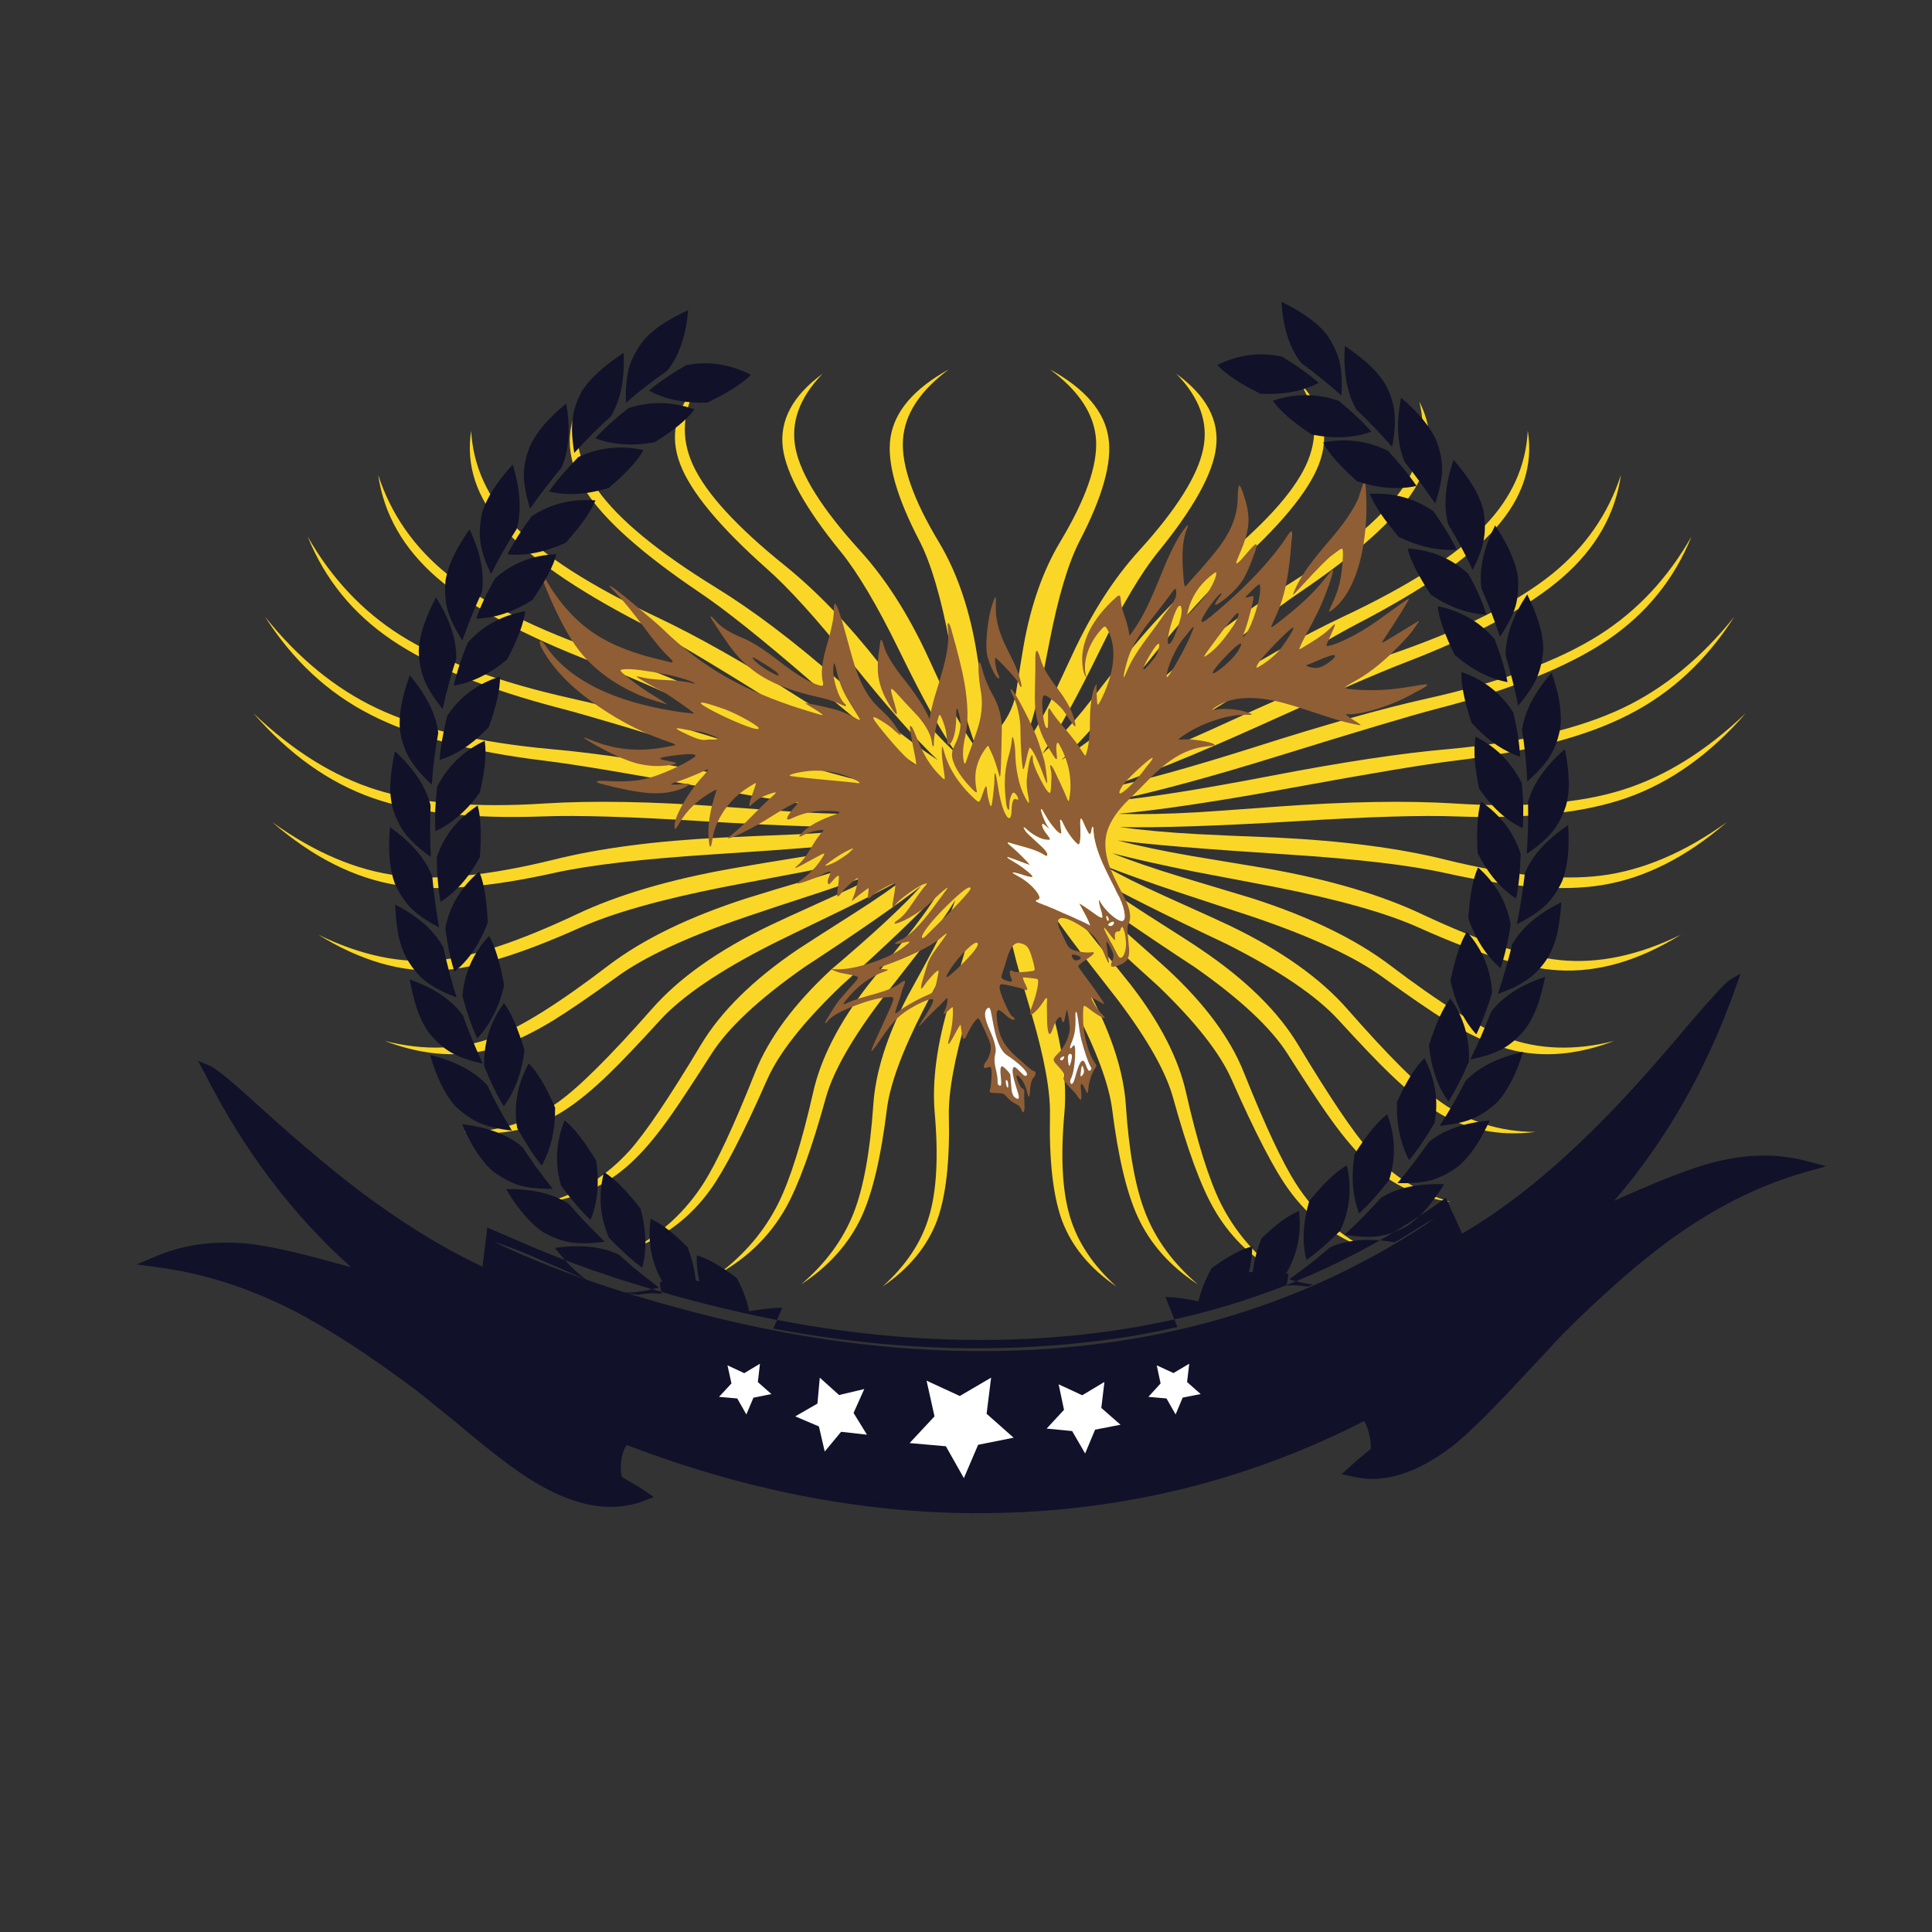 <?xml version="1.0" encoding="utf-8"?>
<!-- Generator: Adobe Illustrator 16.0.0, SVG Export Plug-In . SVG Version: 6.00 Build 0)  -->
<!DOCTYPE svg PUBLIC "-//W3C//DTD SVG 1.1//EN" "http://www.w3.org/Graphics/SVG/1.1/DTD/svg11.dtd">
<svg version="1.1" id="Layer_1" xmlns="http://www.w3.org/2000/svg" xmlns:xlink="http://www.w3.org/1999/xlink" x="0px" y="0px"
	 width="400px" height="400px" viewBox="0 0 400 400" enable-background="new 0 0 400 400" xml:space="preserve">
<rect x="0" y="0" width="400" height="400" fill="#333333" stroke="none"/>
<g>
	<path fill-rule="evenodd" clip-rule="evenodd" fill="#FAD726" d="M350.205,111.082c-3.552,8.819-9.337,15.959-17.358,21.419
		c-8.138,5.52-19.954,10.276-35.447,14.271c-5.03,1.302-15.929,4.55-32.693,9.744c-13.983,4.336-25.407,7.428-34.271,9.278
		c7.014-0.606,17.89-2.324,32.628-5.149c14.812-2.857,27.071-4.706,36.778-5.549c15.034-1.376,27.079-4.21,36.135-8.501
		c8.553-4.07,16.248-10.366,23.084-18.889c-5.756,9.012-13.028,15.759-21.818,20.243c-8.731,4.513-20.813,7.703-36.246,9.567
		c-6.156,0.754-17.423,2.634-33.805,5.638c-15.02,2.752-26.916,4.535-35.691,5.35c4.825,0.133,10.307,0.022,16.447-0.333
		c1.643-0.088,7.169-0.481,16.581-1.176c14.427-1.051,26.619-1.265,36.578-0.644c14.295,0.932,25.926-0.015,34.893-2.841
		c8.79-2.767,17.269-8.051,25.437-15.848c-7.398,8.523-15.634,14.375-24.704,17.557c-8.775,3.063-20.494,4.335-35.158,3.818
		c-7.072-0.282-18.313,0.059-33.715,1.021c-16.056,0.962-28.071,1.354-36.047,1.176c4.557,0.637,9.937,1.125,16.136,1.465
		c3.597,0.192,9.049,0.429,16.358,0.71c13.807,0.68,25.459,2.205,34.959,4.572c13.154,3.255,23.89,4.358,32.206,3.307
		c8.613-1.08,17.298-4.771,26.059-11.075c-8.405,7.281-17.047,11.63-25.925,13.051c-8.153,1.316-19.007,0.466-32.562-2.553
		c-7.252-1.598-18.038-2.863-32.362-3.795c-17.342-1.11-29.106-2.086-35.292-2.93c4.158,1.11,9.278,2.19,15.36,3.241
		c3.492,0.577,8.745,1.45,15.76,2.62c12.889,2.293,23.587,5.467,32.095,9.522c11.868,5.563,21.346,8.7,28.433,9.411
		c7.873,0.785,16.195-0.97,24.971-5.26c-8.731,5.401-17.187,7.857-25.37,7.369c-7.043-0.4-16.654-3.337-28.832-8.813
		c-6.689-3.018-16.663-5.837-29.921-8.457c-7.428-1.405-13.028-2.471-16.802-3.196c-6.63-1.332-12.23-2.59-16.803-3.773
		c3.729,1.51,8.487,3.145,14.272,4.906c3.226,0.976,8.116,2.449,14.672,4.417c11.853,3.817,21.359,8.426,28.521,13.828
		c10.373,7.872,18.342,12.859,23.906,14.959c6.881,2.575,14.398,2.828,22.551,0.755c-8.39,3.197-16.188,3.61-23.395,1.243
		c-3.389-1.08-7.177-2.885-11.364-5.415c-3.285-2.042-7.666-5.047-13.14-9.013c-5.683-4.158-14.568-8.3-26.658-12.43
		c-6.91-2.279-12.111-3.995-15.604-5.149c-6.318-2.115-11.512-3.98-15.582-5.592c3.196,1.864,7.45,3.995,12.763,6.392
		c7.917,3.566,12.37,5.593,13.362,6.082c10.638,5.12,18.77,10.89,24.393,17.312c8.538,9.737,14.968,16.137,19.288,19.2
		c5.728,4.1,12.274,6.17,19.644,6.215c-7.769,0.962-14.708-0.511-20.819-4.417c-2.767-1.775-5.883-4.328-9.346-7.657
		c-2.44-2.338-5.992-6.053-10.652-11.143c-4.543-4.957-12.224-10.173-23.04-15.648c-12.696-5.992-22.019-10.675-27.967-14.05
		c2.693,2.131,6.355,4.684,10.987,7.658c6.673,4.233,10.543,6.726,11.608,7.48c9.249,6.245,15.952,12.837,20.11,19.776
		c6.569,10.921,11.504,18.231,14.804,21.93c4.661,5.164,10.255,8.687,16.781,10.565c-7.073-0.992-13.118-4.01-18.135-9.056
		c-2.294-2.249-4.779-5.291-7.457-9.122c-1.807-2.561-4.536-6.711-8.191-12.452c-3.403-5.387-9.811-11.38-19.221-17.979
		c-11.084-7.251-19.156-12.859-24.216-16.825c2.158,2.439,5.144,5.343,8.956,8.712c0.2-0.508,0.418-0.315,0.655,0.577
		c5.68,5.021,8.676,7.688,8.989,8.002c7.709,7.146,12.969,14.264,15.781,21.352c4.396,10.995,7.99,18.667,10.787,23.017
		c3.655,5.712,8.442,10.166,14.361,13.362c-6.496-2.411-11.778-6.451-15.848-12.118c-2.975-4.07-6.918-11.668-11.83-22.796
		c-2.397-5.476-7.496-11.956-15.294-19.443c-2.538-2.282-4.879-4.412-7.025-6.393c-0.339,0.77-0.735,0.866-1.188,0.289
		c-0.621-1.198-1.021-1.961-1.198-2.286c-0.086-0.159-0.167-0.31-0.245-0.456c-4.362-4.103-7.765-7.481-10.21-10.132
		c1.568,2.649,3.818,5.787,6.748,9.412c1.643,2.071,4.151,5.201,7.525,9.388c6.052,7.813,9.863,15.234,11.43,22.263
		c2.339,10.328,4.735,17.986,7.192,22.972c2.87,5.712,7.007,10.587,12.407,14.627c-6.052-3.358-10.698-7.923-13.938-13.695
		c-2.635-4.616-5.416-12.222-8.346-22.817c-1.48-5.357-5.306-12.119-11.476-20.287c-3.506-4.498-6.141-7.879-7.902-10.144
		c-3.092-4.041-5.549-7.525-7.369-10.455c0.977,2.841,2.464,6.156,4.461,9.944c1.154,2.16,2.93,5.452,5.327,9.876
		c4.335,8.287,6.732,15.833,7.191,22.64c0.636,9.649,1.983,17.077,4.04,22.286c2.131,5.49,5.749,10.425,10.854,14.805
		c-5.741-3.758-9.893-8.435-12.452-14.028c-2.279-4.941-4.04-12.362-5.283-22.262c-0.666-5.149-3.218-12.037-7.658-20.665
		c-2.486-4.75-4.328-8.331-5.527-10.743c-2.101-4.172-3.736-7.82-4.905-10.942c0.296,2.945,0.992,6.333,2.087,10.166
		c0.636,2.264,1.671,5.675,3.107,10.232c2.56,8.643,3.566,16.204,3.018,22.684c-0.828,9.115-0.443,16.307,1.155,21.574
		c1.568,5.239,4.772,10.048,9.61,14.428c-5.519-3.773-9.277-8.338-11.275-13.694c-1.835-5.046-2.664-12.274-2.487-21.686
		c0.134-4.882-1.124-11.86-3.773-20.931c-1.835-6.186-2.9-9.862-3.196-11.031c-1.125-4.232-1.901-7.984-2.331-11.253
		c-0.681,5.164-1.05,4.979-1.11-0.555c-0.073,5.534-0.458,5.719-1.154,0.555c-0.444,3.269-1.229,7.021-2.353,11.253
		c-0.296,1.079-1.361,4.757-3.196,11.031c-2.649,9.071-3.921,16.048-3.818,20.931c0.222,9.412-0.592,16.64-2.441,21.686
		c-1.998,5.356-5.756,9.921-11.276,13.694c4.854-4.38,8.05-9.188,9.589-14.428c1.598-5.238,1.998-12.43,1.198-21.574
		c-0.562-6.48,0.437-14.042,2.996-22.684c1.436-4.557,2.472-7.968,3.108-10.232c1.081-3.833,1.776-7.221,2.086-10.166
		c-1.184,3.151-2.826,6.799-4.927,10.942c-1.213,2.412-3.063,5.993-5.549,10.743c-4.424,8.613-6.962,15.501-7.613,20.665
		c-1.213,9.9-2.959,17.321-5.238,22.262c-2.604,5.594-6.777,10.271-12.519,14.028c5.105-4.38,8.73-9.314,10.876-14.805
		c2.042-5.208,3.396-12.637,4.062-22.286c0.444-6.807,2.827-14.353,7.147-22.64c2.442-4.424,4.232-7.716,5.372-9.876
		c1.998-3.818,3.485-7.133,4.461-9.944c-1.806,2.93-4.262,6.414-7.369,10.455c-1.761,2.264-4.402,5.646-7.924,10.144
		c-6.17,8.168-10.003,14.93-11.498,20.287c-2.93,10.595-5.697,18.201-8.301,22.817c-3.255,5.772-7.901,10.337-13.939,13.695
		c5.401-4.04,9.53-8.915,12.386-14.627c2.471-4.986,4.875-12.644,7.214-22.972c1.568-7.029,5.372-14.45,11.409-22.263
		c3.374-4.187,5.875-7.317,7.502-9.388c2.929-3.625,5.193-6.762,6.792-9.412c-4.039,4.365-10.669,10.691-19.887,18.978
		c-7.813,7.487-12.926,13.968-15.338,19.443c-4.913,11.143-8.833,18.74-11.764,22.796c-4.084,5.667-9.367,9.707-15.848,12.118
		c5.904-3.196,10.699-7.65,14.383-13.362c2.782-4.351,6.355-12.022,10.721-23.017c2.812-7.087,8.079-14.206,15.803-21.352
		c8.805-7.458,15.004-13.222,18.601-17.291c-5.046,3.965-13.11,9.574-24.194,16.825c-9.411,6.599-15.826,12.592-19.244,17.979
		c-3.699,5.786-6.429,9.936-8.19,12.452c-2.678,3.832-5.164,6.873-7.458,9.122c-5.031,5.046-11.083,8.064-18.157,9.056
		c6.511-1.879,12.111-5.401,16.802-10.565c3.314-3.684,8.25-10.994,14.805-21.93c4.158-6.939,10.847-13.532,20.065-19.776
		c1.125-0.754,5.009-3.247,11.653-7.48c4.646-2.944,8.309-5.497,10.987-7.658c-3.507,1.998-8.139,4.395-13.895,7.191
		c-8.183,3.951-12.881,6.237-14.095,6.858c-10.802,5.476-18.489,10.691-23.062,15.648c-4.647,5.09-8.183,8.805-10.61,11.143
		c-3.433,3.329-6.548,5.881-9.345,7.657c-6.097,3.907-13.029,5.379-20.798,4.417c7.34-0.044,13.88-2.115,19.622-6.215
		c4.291-3.063,10.728-9.462,19.311-19.2c5.608-6.422,13.747-12.192,24.416-17.312c0.977-0.489,5.401-2.516,13.273-6.082
		c5.327-2.397,9.588-4.528,12.785-6.392c-4.054,1.612-9.248,3.477-15.582,5.592c-6.984,2.264-12.171,3.98-15.56,5.149
		c-12.119,4.144-20.998,8.287-26.635,12.43c-5.475,3.966-9.87,6.97-13.184,9.013c-4.188,2.53-7.968,4.335-11.342,5.415
		c-7.207,2.368-15.02,1.954-23.439-1.243c8.197,2.072,15.722,1.82,22.573-0.755c5.623-2.101,13.577-7.087,23.861-14.959
		c7.147-5.401,16.654-10.011,28.521-13.828c3.271-1.037,8.176-2.509,14.716-4.417c5.801-1.761,10.542-3.396,14.228-4.906
		c-4.573,1.184-10.158,2.441-16.758,3.773c-7.531,1.42-13.132,2.486-16.802,3.196c-13.244,2.62-23.217,5.438-29.92,8.457
		c-12.193,5.476-21.797,8.413-28.81,8.813c-8.169,0.488-16.625-1.968-25.371-7.369c8.775,4.291,17.106,6.045,24.993,5.26
		c7.088-0.71,16.536-3.848,28.345-9.411c8.523-4.055,19.244-7.229,32.162-9.522c3.536-0.637,8.774-1.51,15.714-2.62
		c6.111-1.051,11.238-2.131,15.382-3.241c-6.17,0.844-17.927,1.82-35.27,2.93c-14.354,0.932-25.148,2.197-32.384,3.795
		c-13.54,3.02-24.393,3.87-32.562,2.553c-8.864-1.421-17.505-5.771-25.925-13.051c8.775,6.304,17.468,9.995,26.08,11.075
		c8.287,1.051,19.03-0.052,32.229-3.307c9.47-2.368,21.101-3.892,34.892-4.572c3.699-0.177,9.16-0.415,16.381-0.71
		c6.185-0.341,11.549-0.828,16.092-1.465c-7.976,0.178-19.977-0.214-36.002-1.176c-15.389-0.961-26.62-1.302-33.693-1.021
		c-14.664,0.517-26.391-0.755-35.181-3.818c-9.056-3.182-17.283-9.034-24.682-17.557c8.153,7.797,16.632,13.081,25.437,15.848
		c8.982,2.826,20.62,3.772,34.914,2.841c9.915-0.621,22.1-0.407,36.557,0.644c9.411,0.695,14.93,1.088,16.558,1.176
		c6.141,0.356,11.616,0.466,16.425,0.333c-8.76-0.814-20.649-2.597-35.669-5.35c-16.366-3.003-27.634-4.884-33.804-5.638
		c-15.389-1.864-27.457-5.054-36.202-9.567c-8.79-4.483-16.055-11.231-21.797-20.243c6.807,8.523,14.487,14.819,23.04,18.889
		c9.041,4.291,21.086,7.125,36.135,8.501c9.692,0.843,21.944,2.692,36.757,5.549c14.752,2.825,25.621,4.543,32.605,5.149
		c-8.863-1.851-20.287-4.942-34.271-9.278c-16.766-5.194-27.657-8.442-32.672-9.744c-15.463-3.995-27.257-8.752-35.381-14.271
		c-8.049-5.46-13.85-12.601-17.401-21.419c4.927,8.642,11.32,15.448,19.178,20.42c8.479,5.356,20.316,9.729,35.513,13.118
		c9.279,2.057,21.168,5.401,35.669,10.033c13.613,4.321,23.994,7.191,31.141,8.612c-8.227-2.737-18.777-7.006-31.651-12.807
		c-15.107-6.822-25.236-11.224-30.386-13.207c-14.827-5.712-25.74-11.608-32.739-17.69c-6.91-6.008-10.949-13.081-12.118-21.22
		c2.663,8.139,7.428,14.983,14.293,20.532c7.399,5.963,18.46,11.482,33.184,16.558c8.907,3.092,19.961,7.673,33.16,13.739
		c12.475,5.741,22.012,9.677,28.611,11.809c-7.132-3.418-16.425-8.715-27.878-15.892c-12.548-7.858-21.508-13.184-26.879-15.981
		c-13.644-7.074-23.195-13.696-28.655-19.866c-5.505-6.259-7.702-12.947-6.592-20.064c0.414,7.369,3.418,13.947,9.012,19.732
		c5.948,6.126,15.722,12.393,29.321,18.8c8.494,4.01,18.356,9.589,29.587,16.736c11.127,7.072,19.525,11.934,25.192,14.583
		c-5.815-3.862-13.583-10.003-23.306-18.423c-9.796-8.464-17.342-14.471-22.64-18.023c-11.853-8.005-19.688-15.011-23.505-21.02
		c-3.907-6.156-4.292-12.297-1.155-18.423c-1.627,6.467-0.385,12.593,3.729,18.378c4.335,6.066,12.481,12.777,24.438,20.132
		c7.71,4.75,16.056,11.053,25.038,18.91c5.283,4.646,8.626,7.561,10.033,8.745c3.803,3.123,7.428,5.816,10.875,8.08
		c-4.424-4.159-10.41-10.935-17.957-20.332c-7.132-8.923-12.985-15.39-17.557-19.4c-9.677-8.611-15.611-15.774-17.801-21.485
		c-2.293-5.918-1.043-11.497,3.751-16.735c-3.345,5.608-3.715,11.238-1.11,16.892c2.693,5.815,9.012,12.725,18.955,20.73
		c6.644,5.357,13.229,12.201,19.754,20.532c4.513,5.756,6.999,8.93,7.458,9.522c2.886,3.477,5.69,6.473,8.413,8.989
		c-3.107-4.351-7.103-11.55-11.986-21.597c-4.498-9.204-8.523-15.981-12.075-20.332c-7.28-8.938-11.261-16.099-11.941-21.486
		c-0.681-5.682,2.064-10.779,8.234-15.292c-4.824,4.972-6.681,10.166-5.571,15.582c1.154,5.52,5.579,12.511,13.273,20.975
		c5.208,5.712,9.84,12.903,13.895,21.574c1.051,2.264,2.597,5.608,4.639,10.033c1.864,3.729,3.788,6.961,5.771,9.699
		c-1.287-3.226-2.434-6.939-3.44-11.143c-0.474-2.012-1.236-5.734-2.286-11.165c-1.791-9.381-3.855-16.35-6.193-20.907
		c-4.765-9.131-6.777-16.248-6.038-21.353c0.8-5.46,4.832-10.195,12.097-14.206c-6.022,4.469-9.188,9.345-9.5,14.627
		c-0.325,5.298,2.138,12.319,7.391,21.064c3.581,5.948,6.126,13.132,7.636,21.552c0.384,2.264,0.925,5.586,1.62,9.966
		c0.622,3.166,1.339,5.97,2.153,8.412c2.471-2.575,3.988-5.379,4.55-8.412c0.695-4.38,1.235-7.703,1.62-9.966
		c1.495-8.42,4.025-15.604,7.591-21.552c5.253-8.761,7.725-15.781,7.413-21.064c-0.325-5.283-3.507-10.159-9.544-14.627
		c7.296,4.011,11.335,8.746,12.119,14.206c0.77,5.105-1.228,12.222-5.993,21.353c-2.337,4.558-4.417,11.526-6.237,20.907
		c-1.035,5.431-1.797,9.153-2.286,11.165c-0.991,4.203-2.138,7.917-3.44,11.143c1.998-2.738,3.929-5.97,5.793-9.699
		c2.071-4.425,3.632-7.769,4.683-10.033c4.024-8.671,8.649-15.862,13.872-21.574c7.68-8.464,12.083-15.455,13.207-20.975
		c1.14-5.416-0.71-10.61-5.549-15.582c6.2,4.513,8.938,9.611,8.213,15.292c-0.651,5.372-4.617,12.533-11.897,21.486
		c-3.536,4.321-7.562,11.098-12.074,20.332c-4.883,10.033-8.886,17.232-12.008,21.597c2.752-2.516,5.557-5.512,8.413-8.989
		c0.547-0.667,3.033-3.84,7.458-9.522c6.541-8.332,13.125-15.175,19.754-20.532c9.943-8.005,16.27-14.915,18.978-20.73
		c2.619-5.668,2.25-11.298-1.109-16.892c4.794,5.238,6.053,10.817,3.772,16.735c-2.205,5.711-8.152,12.874-17.845,21.485
		c-4.543,3.997-10.388,10.462-17.535,19.4c-7.546,9.382-13.525,16.159-17.934,20.332c3.433-2.264,7.043-4.957,10.831-8.08
		c1.391-1.154,4.735-4.069,10.033-8.745c8.953-7.828,17.313-14.131,25.082-18.91c11.94-7.355,20.072-14.066,24.394-20.132
		c4.128-5.816,5.387-11.941,3.772-18.378c3.138,6.126,2.745,12.267-1.175,18.423c-3.834,6.008-11.662,13.014-23.484,21.02
		c-5.283,3.536-12.83,9.544-22.641,18.023c-9.736,8.405-17.512,14.546-23.328,18.423c5.682-2.664,14.087-7.525,25.215-14.583
		c11.216-7.147,21.078-12.727,29.588-16.736c13.628-6.407,23.401-12.673,29.319-18.8c5.594-5.8,8.583-12.378,8.968-19.732
		c1.153,7.118-1.028,13.805-6.548,20.064c-5.46,6.156-15.012,12.778-28.655,19.866c-5.372,2.797-14.346,8.123-26.924,15.981
		c-11.468,7.162-20.768,12.459-27.9,15.892c6.615-2.131,16.166-6.067,28.655-11.809c13.185-6.066,24.23-10.646,33.139-13.739
		c14.737-5.076,25.813-10.595,33.228-16.558c6.865-5.549,11.63-12.393,14.294-20.532c-1.168,8.139-5.209,15.212-12.119,21.22
		c-6.983,6.082-17.904,11.978-32.761,17.69c-5.195,1.983-15.322,6.385-30.387,13.207c-12.889,5.8-23.439,10.07-31.651,12.807
		c7.147-1.42,17.542-4.291,31.186-8.612c14.5-4.631,26.375-7.976,35.625-10.033c15.226-3.389,27.079-7.762,35.557-13.118
		C338.906,126.53,345.291,119.723,350.205,111.082z"/>
	<path fill-rule="evenodd" clip-rule="evenodd" fill="#8F5E35" d="M147.422,153.121c0.547,0.015,0.947-0.03,1.198-0.133
		c0.252-0.103-0.229-0.377-1.442-0.821c-1.213-0.458-2.124-0.711-2.73-0.755c-0.666-0.074-1.502-0.192-2.508-0.354
		c-0.888-0.178-1.428-0.274-1.62-0.289c-0.459,0-0.193,0.245,0.798,0.732c1.361,0.682,2.435,1.155,3.219,1.421
		c0.813,0.266,1.443,0.348,1.886,0.244C146.445,153.121,146.845,153.105,147.422,153.121z M158.098,137.361
		c-1.598-1.005-2.367-1.42-2.308-1.243c0.074,0.281,0.496,0.747,1.265,1.398c0.799,0.607,1.65,1.162,2.553,1.665
		c0.829,0.443,1.331,0.666,1.509,0.666c0.178,0.03,0.111-0.156-0.2-0.555C160.636,138.997,159.696,138.353,158.098,137.361z
		 M147.645,147.217c1.775,0.932,3.603,1.783,5.482,2.552c2.086,0.874,3.374,1.251,3.862,1.132c0.4-0.104-0.281-0.666-2.042-1.687
		c-1.746-0.991-3.321-1.761-4.728-2.308c-3.21-1.14-4.905-1.606-5.083-1.398C144.944,145.685,145.78,146.254,147.645,147.217z
		 M208.75,224.747c0-0.681-0.118-1.058-0.355-1.132c-0.207-0.044-0.229,0.296-0.066,1.021c0.088,0.341,0.185,0.525,0.288,0.555
		C208.735,225.206,208.779,225.058,208.75,224.747z M199.783,196.958c-1.599,1.627-2.797,3.182-3.596,4.661
		c-0.71,1.303,0.2,0.718,2.73-1.753c2.471-2.426,3.648-3.921,3.53-4.483C202.283,194.819,201.396,195.345,199.783,196.958z
		 M210.126,227.233c0.562,0.399,0.836,0.362,0.821-0.111c-0.015-0.311-0.2-1.006-0.555-2.086c-0.799-2.531-0.939-3.907-0.422-4.128
		c0.163-0.045,0.651,0.362,1.465,1.221c0.651,0.695,1.05,0.813,1.198,0.354c0.075-0.31-0.31-0.88-1.153-1.709
		c-0.859-0.799-1.872-1.583-3.041-2.353c-0.903-0.607-1.65-1.953-2.242-4.04c-0.237-0.828-0.577-2.463-1.021-4.906
		c-0.104-0.458-0.222-0.732-0.355-0.821c-0.148-0.088-0.34,0.007-0.577,0.288c-0.562,0.666-0.355,2.079,0.622,4.24
		c1.08,2.397,1.48,4.047,1.198,4.95c-0.222,0.798-0.222,1.723,0,2.774c0.326,1.346,0.481,2.263,0.466,2.751
		c0,0.4,0.015,0.644,0.044,0.733c0.015,0.118,0.119,0.236,0.311,0.354c0.399,0.252,0.518-0.281,0.355-1.599
		c-0.178-1.523-0.119-2.315,0.177-2.375c0.134-0.044,0.444,0.185,0.933,0.689c0.503,0.502,0.777,0.865,0.821,1.086
		c0.016,0.074,0.082,0.911,0.2,2.509C209.445,226.197,209.696,226.922,210.126,227.233z M221.135,219.798
		c0.074,0.576,0.163,0.865,0.267,0.865c0.088,0.015,0.207-0.26,0.355-0.822c0.296-1.138,0.229-1.693-0.199-1.664
		C221.143,218.207,221.002,218.746,221.135,219.798z M220.313,218.732c-0.074-0.059-0.192-0.037-0.355,0.066
		c-0.473,0.295-0.576,0.525-0.31,0.688c0.148,0.104,0.333,0.022,0.555-0.244C220.336,218.961,220.373,218.792,220.313,218.732z
		 M223.932,220.862c-0.029,0.074-0.089,0.452-0.177,1.133c-0.134,0.828-0.029,1.057,0.31,0.688c0.341-0.37,0.452-0.785,0.333-1.243
		C224.22,220.67,224.064,220.479,223.932,220.862z M222.688,209.565c-0.029,0.134-0.044,0.407-0.044,0.822
		c0.044,1.213,0.007,2.249-0.111,3.107c-0.133,0.799-0.377,1.627-0.732,2.486c-0.222,0.518-0.303,0.858-0.244,1.021
		c0.059,0.162,0.221,0.059,0.488-0.312c0.459-0.71,0.636,0.007,0.533,2.153c-0.133,2.146-0.437,3.677-0.91,4.594
		c-0.089,0.163-0.126,0.348-0.11,0.555c0.043,0.221,0.11,0.355,0.199,0.4c0.281,0.192,0.577-0.296,0.888-1.465
		c0.754-2.886,1.391-3.885,1.909-2.996c0.133,0.236,0.318,0.673,0.555,1.309c0.237,0.474,0.459,0.584,0.667,0.333
		c0.192-0.179,0.236-0.363,0.133-0.555c-0.4-0.666-0.858-1.835-1.376-3.508c-0.518-1.643-0.843-2.952-0.976-3.928
		c-0.296-2.368-0.504-3.663-0.622-3.884C222.829,209.461,222.748,209.417,222.688,209.565z M212.833,196.226
		c-0.355-0.518-0.947-0.844-1.776-0.977c-0.799-0.118-1.465,0.43-1.998,1.643c-0.311,0.666-0.636,1.635-0.977,2.908
		c-0.503,1.42-0.754,2.257-0.754,2.508c0.029,0.237,0.296,0.451,0.799,0.645c0.71,0.236,1.14,0.325,1.287,0.266
		c0.134-0.044,0.111-0.295-0.066-0.754c-0.266-0.666-0.355-1.117-0.266-1.354c0.074-0.221,0.303-0.229,0.688-0.022
		c0.177,0.118,0.71,0.178,1.598,0.178c0.873-0.031,1.635-0.104,2.287-0.223c0.355-0.059,0.547-0.147,0.577-0.266
		c0.015-0.134-0.067-0.577-0.245-1.333C213.559,197.772,213.174,196.698,212.833,196.226z M223.421,198.667
		c0.237-0.074,0.34-0.2,0.311-0.378c-0.03-0.163-0.252-0.317-0.667-0.465c-0.621-0.193-0.983-0.252-1.087-0.178
		c-0.148,0.074-0.111,0.326,0.111,0.755C222.37,198.888,222.814,198.977,223.421,198.667z M230.857,194.384
		c0.03,0.251-0.029,0.303-0.178,0.155c-0.207-0.164-0.666-0.732-1.376-1.709c-1.258-1.643-0.925-0.688,0.999,2.863
		c0.177,0.325,0.577,1.088,1.198,2.286c0.592,0.754,1.088,0.354,1.488-1.198c0.222-0.962,0.185-2.161-0.111-3.597
		c-0.312-1.435-0.592-1.709-0.844-0.821c-0.074,0.222-0.14,0.363-0.199,0.421c-0.059,0.03-0.214,0.053-0.466,0.068
		C230.894,192.881,230.724,193.392,230.857,194.384z M229.392,190.632c0.148,0.015,0.178-0.149,0.089-0.489
		c-0.074-0.267-0.177-0.422-0.311-0.466c-0.117-0.044-0.14,0.104-0.066,0.444C229.178,190.448,229.273,190.617,229.392,190.632z
		 M230.39,191.497c0.178-0.192,0.252-0.354,0.222-0.488c-0.074-0.266-0.355-0.229-0.843,0.111c-0.459,0.326-0.415,0.519,0.133,0.578
		C230.051,191.742,230.213,191.674,230.39,191.497z M237.538,158.537c0.399-0.429,0.702-0.814,0.909-1.154
		c0.208-0.311,0.26-0.466,0.156-0.466c-0.267-0.015-1.273,0.784-3.019,2.397c-1.82,1.672-2.945,2.893-3.374,3.663
		c-0.443,0.769-0.562,1.198-0.355,1.287c0.163,0.059,0.57-0.185,1.221-0.732C234.556,162.287,236.043,160.624,237.538,158.537z
		 M195.875,193.584c0.385-0.577-0.074-0.304-1.376,0.821c-0.917,0.77-2.441,1.672-4.572,2.708c-2.146,1.036-4.439,1.983-6.88,2.841
		c-0.755,0.267-1.103,0.451-1.043,0.555c0.059,0.075,0.34,0.118,0.843,0.133c0.533,0.015,0.844,0.053,0.933,0.112
		c0.148,0.059-0.089,0.2-0.71,0.421c-2.885,0.992-5.512,2.945-7.879,5.86c-0.458,0.533-0.644,0.821-0.555,0.866
		c0.074,0.043,0.533-0.126,1.376-0.512c0.695-0.325,2.464-0.879,5.305-1.665c2.293-0.636,3.966-1.346,5.017-2.13
		c0.798-0.607,1.146-0.666,1.042-0.178c-0.088,0.282-0.289,0.807-0.599,1.576c-0.222,0.947-0.511,1.879-0.866,2.796
		c-0.384,1.14-0.577,1.776-0.577,1.91c0.015,0.163,0.251,0.066,0.71-0.289c0.769-0.606,1.686-1.198,2.752-1.775
		c1.051-0.607,2.079-1.125,3.085-1.554c0.785-0.326,1.273-0.614,1.465-0.866c0.163-0.236,0.371-0.968,0.622-2.196
		c0.178-0.859,0.289-1.421,0.333-1.687c0.029-0.296,0-0.422-0.089-0.377c-0.192,0.029-0.629,0.415-1.31,1.154
		c-0.681,0.74-1.199,1.384-1.554,1.932c-0.71,1.064-0.843,0.769-0.399-0.888c0.592-1.998,0.932-3.114,1.021-3.352
		c0.251-0.902,0.829-1.968,1.731-3.197C195.033,194.797,195.757,193.792,195.875,193.584z M209.593,174.672
		c-0.622-0.221-0.94-0.28-0.955-0.177c0,0.104,0.289,0.393,0.866,0.866c0.533,0.428,1.272,1.117,2.219,2.063
		c0.947,0.962,1.436,1.502,1.465,1.621c0,0.059-1.087-0.326-3.263-1.154c-0.829-0.311-1.288-0.452-1.375-0.422
		c-0.104,0.045,0.339,0.363,1.331,0.955c0.859,0.474,1.702,1.051,2.531,1.731c0.858,0.652,1.309,1.087,1.354,1.309
		c0.059,0.237-0.57,0.142-1.887-0.288c-1.376-0.444-2.116-0.606-2.219-0.488c-0.015,0.059,0.339,0.282,1.065,0.666
		c1.51,0.829,2.738,1.821,3.685,2.974c0.933,1.155,1.058,1.821,0.377,1.998c-0.355,0.074-0.422,0.186-0.2,0.333
		c0.207,0.147,0.806,0.407,1.797,0.776c0.903,0.326,2.175,0.866,3.818,1.621c0.725,0.282,1.768,0.747,3.129,1.398
		c1.361,0.651,2.079,1.006,2.153,1.065c0.399,0.385,0.185-0.236-0.644-1.864l-1.398-2.575c0.074-0.089,1.25,0.689,3.529,2.332
		c0.71,0.487,1.117,0.666,1.221,0.533c0.088-0.119-0.03-0.741-0.355-1.865c-0.207-0.799-0.318-1.324-0.333-1.575
		c-0.015-0.282,0.082-0.215,0.289,0.2c0.414,0.813,1.117,1.679,2.108,2.596c1.006,0.903,1.783,1.369,2.331,1.399
		c0.503,0.044,0.703-0.444,0.599-1.465c-0.118-1.005-0.473-2.146-1.065-3.418c-1.54-2.989-2.671-5.282-3.396-6.88
		c-1.272-2.826-1.938-5.238-1.998-7.236c-0.03-0.399-0.089-0.577-0.177-0.533c-0.089,0.074-0.163,0.326-0.222,0.755
		c-0.104,0.681-0.274,0.902-0.511,0.666c-0.236-0.282-0.658-1.132-1.265-2.553c-0.281-0.606-0.452-0.703-0.511-0.288
		c-0.044,0.236-0.044,0.887,0,1.953c0.059,2.353-0.118,3.381-0.533,3.085c-0.414-0.311-0.903-0.844-1.465-1.598
		c-0.577-0.784-1.036-1.539-1.376-2.264c-0.651-1.436-0.917-1.605-0.799-0.51c0.059,0.562,0.14,1.287,0.244,2.175
		c-0.281,0.059-0.754-0.296-1.42-1.065c-0.681-0.784-1.332-1.724-1.954-2.819c-0.414-0.739-0.658-1.132-0.732-1.176
		c-0.237-0.133-0.148,0.362,0.266,1.487c0.444,1.11,0.807,1.835,1.088,2.175c0.251,0.267,0.303,0.37,0.156,0.311
		c-0.134-0.059-0.363-0.237-0.688-0.533c-0.548-0.503-0.776-0.496-0.688,0.022c0.118,0.533,0.496,1.184,1.132,1.953
		c0.311,0.4,0.466,0.659,0.466,0.777c0,0.148-0.162,0.199-0.488,0.155c-0.606,0-1.325-0.214-2.153-0.644
		c-0.829-0.43-1.583-0.962-2.264-1.599c-0.34-0.31-0.518-0.415-0.533-0.31c0,0.089,0.147,0.369,0.444,0.843
		c0.163,0.237,1.065,1.095,2.708,2.575c1.361,1.213,1.931,2.004,1.709,2.375c-0.044,0.074-0.119,0.104-0.222,0.089
		c-0.119-0.03-0.296-0.126-0.533-0.289c-0.799-0.488-1.85-0.924-3.152-1.31C210.77,174.999,209.667,174.688,209.593,174.672z
		 M191.17,193.229c-0.281,0.518-0.362,0.829-0.244,0.933c0.133,0.118,0.399-0.022,0.799-0.422c6.407-6.259,9.477-9.544,9.211-9.854
		c-0.148-0.577-1.591,0.451-4.328,3.084C193.885,189.604,192.073,191.689,191.17,193.229z M176.61,175.671
		c-0.03-0.059-0.34,0.059-0.932,0.355c-0.992,0.458-2.234,1.221-3.729,2.286c-1.495,1.066-1.369,1.213,0.377,0.444
		c0.577-0.252,1.243-0.629,1.998-1.132c0.71-0.459,1.25-0.866,1.62-1.221C176.432,175.945,176.654,175.702,176.61,175.671z
		 M177.076,162.065c0.71,0.133,0.999,0.111,0.865-0.066c-0.103-0.147-0.644-0.444-1.62-0.888c-2.368-1.035-4.757-1.553-7.169-1.553
		c-1.051-0.015-2.235,0.096-3.552,0.333c-1.302,0.237-2.012,0.466-2.13,0.688c-0.075,0.104,2.049,0.363,6.37,0.777
		C174.561,161.8,176.972,162.036,177.076,162.065z M209.682,143.976c-0.251-0.489-0.399-0.843-0.444-1.066
		c-0.06-0.177-0.03-0.251,0.089-0.221c0.37,0.133,1.272,1.591,2.708,4.373c1.45,2.796,2.449,5.016,2.996,6.658
		c0.592,1.865,0.977,3.078,1.154,3.641c0.148,0.606,0.266,1.28,0.355,2.019c0.222,1.703,0.303,2.62,0.244,2.752
		c-0.045,0.118-0.289-0.406-0.732-1.576c-0.563-1.582-1.125-2.93-1.687-4.039c-0.563-1.11-0.955-1.68-1.177-1.709
		c-0.103,0-0.325,0.755-0.666,2.264c-0.325,1.48-0.547,2.205-0.666,2.175c-0.118-0.029-0.244-0.977-0.377-2.841
		c-0.134-1.864-0.2-3.507-0.2-4.928c0.03-1.258-0.111-2.589-0.422-3.996C210.577,146.092,210.186,144.923,209.682,143.976z
		 M182.092,133.943c0.119-0.857,0.2-1.324,0.244-1.397c0.134-0.267,0.348,0.11,0.644,1.132c0.43,1.657,1.761,3.899,3.996,6.726
		c2.575,3.195,4.402,6.014,5.482,8.457c0.178-1.198,0.525-2.715,1.043-4.55c0.666-2.131,1.146-3.736,1.443-4.817
		c1.184-4.01,1.62-7.103,1.31-9.277c-0.104-0.844-0.074-1.244,0.088-1.199c0.177,0.015,0.385,0.458,0.622,1.332
		c1.391,4.898,2.293,8.56,2.708,10.986c0.784,4.513,0.844,8.213,0.177,11.099c-0.503,2.234-0.599,3.988-0.288,5.26
		c0.088,0.37,0.177,0.496,0.266,0.377c0.089-0.104,0.266-0.577,0.533-1.42c1.125-2.975,1.887-5.172,2.286-6.593
		c0.68-2.441,0.814-4.81,0.4-7.103c-0.34-2.056-0.496-3.735-0.466-5.039c0.044-0.562,0.126-0.821,0.244-0.776
		c0.118,0.029,0.274,0.407,0.466,1.132c0.192,0.844,0.504,1.798,0.933,2.863c0.429,1.036,0.873,1.96,1.332,2.774
		c1.095,1.879,1.716,3.98,1.864,6.304c0.015,0.385-0.029,2.561-0.133,6.526c-0.06,3.3-0.185,4.602-0.377,3.907
		c-0.622-2.264-1.162-3.855-1.621-4.772c-0.414-0.873-0.622-1.332-0.622-1.376c-0.06-0.237-0.377,0.089-0.955,0.976
		c-0.563,0.858-0.969,1.665-1.221,2.42c-0.637,1.716-0.725,3.654-0.266,5.815c0.147,0.636-0.333,0.348-1.443-0.866
		c-1.11-1.184-2.005-2.375-2.686-3.573c-0.577-1.065-0.902-1.938-0.976-2.618c-0.089-0.711,0.074-1.465,0.488-2.264
		c1.155-2.265,1.51-4.299,1.065-6.104c-0.473-1.954-0.703-2.102-0.688-0.444c0.015,1.405-0.082,2.664-0.288,3.773
		c-0.222,1.11-0.533,1.879-0.932,2.308c-0.267,0.281-0.444,0.325-0.533,0.133c-0.089-0.193-0.186-0.859-0.289-1.999
		c-0.045-0.606-0.252-1.442-0.622-2.507c-0.385-1.066-0.644-1.576-0.776-1.532c-0.163,0.044-0.415,0.896-0.755,2.553
		c-0.326,1.643-0.474,2.76-0.444,3.352c0.016,0.414-0.037,0.614-0.155,0.6c-0.104-0.015-0.178-0.23-0.222-0.644
		c-0.163-1.599-1.103-3.426-2.819-5.483c-2.131-2.249-3.618-3.855-4.461-4.817c-0.754-0.828-1.154-1.11-1.199-0.843
		c-0.059,0.236,0.178,1.213,0.71,2.93c0.474,1.569,0.592,2.301,0.355,2.198c-0.207-0.089-0.673-0.717-1.398-1.886
		c-1.244-2.013-2.005-3.973-2.286-5.883C181.633,138.508,181.708,136.459,182.092,133.943z M239.979,133.943
		c0.147-0.784-0.06-0.865-0.622-0.244c-0.458,0.548-0.998,1.383-1.62,2.508c-0.636,1.139-0.969,1.88-0.998,2.22
		c-0.06,0.429,0.392,0.074,1.354-1.065c0.636-0.769,1.006-1.235,1.109-1.398C239.558,135.431,239.817,134.757,239.979,133.943z
		 M211.436,142.245c-0.104,0.059-0.26-0.163-0.466-0.666c-0.208-0.518-1.08-1.583-2.619-3.197c-1.494-1.598-2.256-2.315-2.287-2.153
		c-0.074,0.267-0.059,0.733,0.045,1.399c0.104,0.681,0.244,1.235,0.421,1.665c0.03,0.074,0.125,0.31,0.289,0.71
		c0.148,0.341,0.119,0.488-0.088,0.444c-0.282-0.044-0.667-0.562-1.154-1.554c-0.488-0.977-0.866-1.975-1.132-2.996
		c-0.281-1.14-0.304-2.878-0.067-5.216c0.237-2.369,0.637-4.343,1.199-5.927c0.296-0.843,0.473-1.213,0.533-1.11
		c0.089,0.103,0.111,0.717,0.066,1.842c-0.104,2.442,0.548,5.135,1.953,8.08c0.399,0.799,1,2.012,1.798,3.64
		c0.667,1.465,1.147,2.819,1.443,4.062C211.502,141.845,211.524,142.171,211.436,142.245z M244.641,126.197
		c-0.104-0.858-0.362-1.021-0.776-0.488c-0.341,0.503-0.719,1.398-1.133,2.685c-0.414,1.229-0.703,2.346-0.865,3.352
		c-0.178,1.095-0.127,1.621,0.155,1.576c0.399-0.03,0.962-1.036,1.687-3.019C244.403,128.364,244.715,126.996,244.641,126.197z
		 M241.022,127.218c0.695-0.887,1.221-1.575,1.576-2.063c0.621-0.874,0.932-1.635,0.932-2.286c-0.015-0.666-0.081-0.984-0.199-0.955
		c-0.163,0.03-0.548,0.489-1.154,1.376c-0.992,1.347-2.627,3.456-4.905,6.326c-1.924,2.604-3.182,4.891-3.774,6.859
		c-0.488,1.643-0.769,2.782-0.843,3.418c-0.074,0.592,0.104,0.369,0.533-0.666c0.74-1.836,1.945-3.907,3.618-6.215
		C238.729,130.466,240.135,128.535,241.022,127.218z M276.313,135.652c-0.133-0.148-0.982,0.089-2.552,0.711
		c-1.701,0.739-2.716,1.162-3.04,1.265c-0.445,0.089-0.341,0.236,0.31,0.444c0.652,0.207,1.243,0.273,1.775,0.199
		c0.711-0.118,1.531-0.525,2.464-1.221C276.203,136.341,276.551,135.875,276.313,135.652z M246.993,130.348
		c0.236-0.651,0.111-0.688-0.377-0.111c-0.296,0.34-0.762,0.917-1.398,1.731c-0.858,0.976-1.673,2.315-2.441,4.017
		c-0.784,1.702-1.191,3.041-1.222,4.018c-0.015,0.606,0.71-0.393,2.176-2.996C245.21,134.402,246.298,132.182,246.993,130.348z
		 M256.471,134.542c0.606-1.066,0.658-1.472,0.156-1.221c-0.416,0.208-1.141,0.829-2.176,1.865
		c-0.962,0.961-1.798,1.879-2.509,2.751c-0.754,0.947-1.013,1.428-0.776,1.443c0.34,0.015,1.184-0.555,2.53-1.709
		C255.072,136.444,255.997,135.401,256.471,134.542z M260.156,138.228c0,0.103,0.421-0.118,1.265-0.666
		c1.242-0.814,2.293-1.679,3.152-2.597c0.769-0.858,1.567-1.968,2.396-3.33c0.576-0.932,0.851-1.479,0.821-1.643
		c-0.074-0.295-1.398,0.874-3.974,3.507C261.258,136.148,260.037,137.724,260.156,138.228z M256.427,127.063
		c-0.045-0.4-0.563,0.022-1.553,1.265c-0.594,0.711-1.807,2.308-3.642,4.794c-1.153,1.554-1.783,2.456-1.887,2.708
		c-0.118,0.251,0.208,0.088,0.977-0.489c1.288-0.962,2.635-2.42,4.04-4.373C255.769,129.075,256.456,127.772,256.427,127.063z
		 M259.49,123.489c0.118,0.089-0.038,0.984-0.467,2.685c-0.415,1.672-0.799,3.012-1.153,4.019c-0.372,0.946-0.549,1.501-0.534,1.665
		c0,0.133,0.2-0.059,0.601-0.578c0.71-0.991,1.42-2.641,2.13-4.949c0.74-2.472,0.991-4.233,0.755-5.284
		c-0.059-0.177-0.48,0.104-1.266,0.844c-0.398,0.385-0.843,0.828-1.331,1.332c-0.443,0.415-0.423,0.562,0.067,0.444
		C259.001,123.445,259.401,123.386,259.49,123.489z M251.698,119.36c0.148-0.592,0.163-0.887,0.045-0.887s-0.525,0.288-1.221,0.865
		c-1.169,0.962-2.139,2.05-2.907,3.263c-0.77,1.213-1.317,2.479-1.643,3.796c-0.148,0.621-0.171,0.933-0.066,0.933
		c0.073-0.015,0.414-0.341,1.021-0.977c1.42-1.554,2.345-2.62,2.774-3.197C250.634,121.913,251.3,120.648,251.698,119.36z
		 M282.463,99.65c0.192-0.28,0.333,0.94,0.421,3.663c0.135,4.261-0.252,8.338-1.153,12.23c-1.215,4.971-3.116,8.501-5.705,10.587
		c-0.518,0.399-0.806,0.569-0.864,0.51c-0.031-0.074,0.118-0.466,0.442-1.176c0.8-1.687,1.37-3.21,1.709-4.572
		c0.325-1.361,0.556-3.041,0.688-5.039c0.089-1.569,0.029-2.323-0.178-2.264c-0.784,0.207-2.183,1.325-4.194,3.352
		c-1.065,1.066-2.435,2.516-4.107,4.351c-1.095,1.184-1.672,1.79-1.73,1.82c-0.192,0.088,0.096-0.651,0.865-2.22
		c1.035-2.102,3.196-5.053,6.481-8.855c3.093-3.582,5.127-6.548,6.104-8.901C281.923,101.02,282.329,99.858,282.463,99.65z
		 M256.427,100.828c0.059-0.444,0.222-0.407,0.487,0.11c0.268,0.548,0.607,1.531,1.022,2.952c0.518,1.82,0.672,3.521,0.465,5.105
		c-0.192,1.583-0.82,3.588-1.887,6.015c-0.413,0.947-0.605,1.45-0.575,1.509c0.043,0.252,0.376,0.052,0.998-0.599
		c0.783-0.902,1.369-1.575,1.753-2.019c0.695-0.8,1.14-1.213,1.331-1.243c0.268,0,0.171,0.636-0.288,1.909
		c-0.887,2.441-1.627,4.165-2.219,5.171c-0.844,1.421-2.115,2.819-3.818,4.196c-0.843,0.666-1.435,1.072-1.775,1.221
		c-0.562,0.236-0.437-0.201,0.378-1.311c0.473-0.606,0.673-0.932,0.599-0.976c-0.178-0.09-0.65,0.347-1.421,1.309
		c-0.754,0.918-1.42,1.864-1.998,2.841c-0.68,1.125-0.888,1.709-0.621,1.753c0.207,0.044,0.747-0.281,1.621-0.977
		c3.063-2.485,5.955-5.12,8.679-7.901c3.182-3.27,5.623-6.237,7.324-8.9c0.666-1.051,1.014-1.266,1.043-0.645
		c0.03,0.341-0.022,0.992-0.155,1.954c-0.236,3.137-0.548,5.734-0.933,7.791c-0.532,2.9-1.295,5.386-2.285,7.458
		c-0.638,1.376-0.955,2.124-0.955,2.242c0.015,0.147,0.362-0.044,1.043-0.577c2.19-1.687,4.018-3.197,5.482-4.528
		c1.88-1.717,3.491-3.448,4.839-5.194c0.71-0.947,1.132-1.443,1.265-1.487c0.326-0.089,0.053,1.065-0.82,3.462
		c-0.845,2.412-1.769,4.564-2.774,6.459c-0.134,0.295-0.74,1.442-1.82,3.44c-0.961,1.849-1.429,2.871-1.398,3.063
		c0.029,0.044,0.77-0.385,2.22-1.287c1.095-0.666,1.961-1.243,2.597-1.731c0.71-0.518,1.368-1.103,1.977-1.753
		c0.753-0.785,0.762-0.407,0.021,1.132c-0.843,1.864-1.25,2.819-1.22,2.863c0.207,0.207,1.11-0.015,2.707-0.666
		c2.116-0.888,4.292-2.072,6.526-3.552c0.547-0.354,2.582-1.805,6.104-4.35c1.08-0.77,1.671-1.14,1.774-1.11
		c0.044,0.03-0.436,0.873-1.442,2.53c-1.036,1.657-2.124,3.352-3.263,5.083c-0.487,0.755-0.771,1.191-0.845,1.31
		c-0.043,0.134,0.045,0.148,0.268,0.044c0.223-0.088,1.51-0.857,3.862-2.308l3.462-2.108c0.089,0.03-0.177,0.473-0.8,1.332
		c-0.605,0.888-1.219,1.657-1.842,2.308c-3.654,4.01-7.117,6.917-10.387,8.724c-1.509,0.843-2.279,1.339-2.309,1.486
		c0,0.163,0.732,0.296,2.197,0.4c2.086,0.133,4.033,0.148,5.837,0.044c1.821-0.104,3.997-0.378,6.526-0.821
		c1.08-0.178,1.769-0.274,2.063-0.289c0.282-0.044,0.431-0.022,0.445,0.066c0.028,0.133-0.333,0.415-1.089,0.844
		c-0.843,0.428-1.294,0.666-1.354,0.71c-2.22,1.302-4.75,2.412-7.591,3.329c-2.797,0.888-5.002,1.295-6.614,1.221
		c-0.236-0.015-0.245,0.059-0.022,0.222c0.222,0.193,0.755,0.555,1.599,1.088c1.035,0.621,1.435,0.94,1.198,0.955
		c-0.015,0.029-0.599-0.081-1.753-0.333c-1.421-0.281-3.634-0.924-6.638-1.931c-3.447-1.154-5.925-1.931-7.436-2.33
		c-6.11-1.613-10.786-1.355-14.027,0.776c-0.444,0.282-0.688,0.474-0.732,0.577c-0.045,0.118,0.125,0.14,0.511,0.066
		c0.77-0.192,1.775-0.244,3.018-0.155c1.257,0.059,2.36,0.245,3.309,0.555c0.829,0.237,1.257,0.407,1.287,0.51
		c0.029,0.104-0.341,0.141-1.11,0.111c-2.072-0.044-4.351,0.37-6.836,1.243c-2.354,0.8-4.439,1.829-6.26,3.086
		c-0.621,0.429-0.933,0.681-0.933,0.754c0,0.059,0.296,0.066,0.888,0.022c0.903-0.074,2.102,0,3.597,0.223
		c1.479,0.236,2.419,0.48,2.818,0.732c0.178,0.162,0.2,0.258,0.067,0.288c-0.104,0.015-0.718,0.09-1.843,0.223
		c-2.249,0.281-4.432,1.103-6.548,2.463c-1.687,1.095-3.485,2.627-5.394,4.595c-0.992,1.036-2.567,2.619-4.728,4.75
		c-1.776,1.908-2.96,3.728-3.552,5.459c-0.696,2.042-0.621,4.395,0.222,7.059c0.488,1.464,1.502,3.64,3.041,6.526
		c0.681,1.257,1.117,2.397,1.31,3.418c0.163,1.005,0.097,1.783-0.2,2.331c-0.281,0.474-0.348,1.28-0.2,2.419
		c0.06,0.666,0.156,1.672,0.289,3.018c0.044,1.007-0.133,1.754-0.533,2.242c-0.325,0.4-0.954,0.77-1.887,1.11
		c-0.547,0.193-0.932,0.245-1.154,0.155c-0.266-0.118-0.258-0.473,0.022-1.064c0.266-0.503,0.355-0.984,0.266-1.443
		c-0.104-0.459-0.399-1.125-0.888-1.997c-0.34-0.623-0.518-0.763-0.533-0.422c0,0.34,0.17,1.627,0.511,3.862
		c0.044,0.399-0.007,0.458-0.155,0.177c-0.192-0.266-0.444-0.792-0.755-1.576c-0.592-1.508-1.28-2.715-2.064-3.617
		c-0.799-0.903-1.902-1.77-3.307-2.598c-1.761-1.051-2.99-1.494-3.685-1.331c-0.71,0.147-0.792,0.872-0.244,2.175
		c0.843,1.864,1.368,2.981,1.575,3.352c0.222,0.399,0.525,0.703,0.911,0.909c0.415,0.223,1.036,0.4,1.864,0.533
		c0.814,0.133,1.495,0.17,2.042,0.111c1.035-0.147,0.932,0.215-0.312,1.088c-1.539,1.051-2.286,1.65-2.242,1.797
		c0.074,0.193,1.036,1.532,2.886,4.019c1.716,2.382,2.545,3.662,2.486,3.84l-1.332-0.733c-0.858-0.503-1.294-0.703-1.309-0.599
		c0,0.177,0.236,0.666,0.71,1.465c0.518,0.813,0.954,1.391,1.309,1.731c0.859,0.843,0.97,1.14,0.333,0.888
		c-0.651-0.251-1.628-0.888-2.93-1.909c-0.577-0.444-0.903-0.599-0.977-0.466c-0.103,0.118-0.155,0.852-0.155,2.198
		c-0.015,1.775,0.208,3.543,0.666,5.304c0.459,1.792,1.073,3.241,1.842,4.351c0.148,0.207,0.229,0.363,0.244,0.466
		c0.015,0.074-0.007,0.155-0.067,0.244c-0.37,0.518-0.71,1.184-1.021,1.998c-0.296,0.813-0.474,1.576-0.533,2.286
		c-0.044,0.636-0.119,1.007-0.222,1.11c-0.06,0.118-0.163,0-0.311-0.355c-0.37-0.857-0.652-1.346-0.844-1.464
		c-0.207-0.118-0.281,0.155-0.222,0.821c0.148,1.465,0.163,2.264,0.044,2.398c-0.147,0.118-0.525-0.304-1.132-1.266
		c-0.681-0.725-1.235-1.317-1.664-1.776c-0.814-0.888-1.037-1.45-0.667-1.687c0.326-0.222-0.289-1.154-1.842-2.797
		c-0.295-0.325-0.414-0.614-0.355-0.865c0.074-0.267,0.377-0.659,0.91-1.177c0.726-0.695,1.325-1.59,1.798-2.685
		c0.459-1.095,0.666-2.042,0.621-2.841c-0.06-0.666-0.162-1.421-0.311-2.264c-0.148-0.859-0.251-1.273-0.311-1.244l-0.421,1.887
		c-0.208,0.962-0.437,0.94-0.688-0.067c-0.119-0.414-0.37-0.406-0.754,0.023c-0.355,0.444-0.703,1.154-1.044,2.131
		c-0.591,1.686-0.976,1.346-1.153-1.021c-0.044-2.723-0.067-4.121-0.067-4.195c0.089-0.695,0.082-1.088-0.022-1.176
		c-0.089-0.074-0.288,0.125-0.599,0.599c-0.74,1.169-1.465,2.027-2.175,2.575c-0.813,0.636-0.858,0.015-0.133-1.865
		c0.43-1.153,0.755-2.286,0.977-3.396c0.207-1.11,0.207-1.724,0-1.842c-0.06-0.044-0.54-0.118-1.443-0.222
		c-0.902-0.104-1.406-0.142-1.509-0.111c-0.134,0.044,0.059,0.592,0.577,1.643c0.458,0.917,0.318,1.19-0.422,0.821
		c-0.415-0.193-1.243-0.422-2.486-0.688c-1.243-0.296-1.991-0.415-2.242-0.355c-0.533,0.133-0.362,1.228,0.51,3.285
		c0.829,1.968,1.435,3.085,1.82,3.352c0.326,0.222,0.496,0.4,0.511,0.533c0,0.147-0.155,0.192-0.466,0.133
		c-0.296-0.059-0.68-0.295-1.154-0.71c-0.518-0.489-0.903-0.814-1.154-0.977c-0.77-0.622-1.088-0.214-0.954,1.221
		c0.178,2.013,0.583,3.604,1.22,4.772c0.636,1.199,1.753,2.478,3.352,3.84c0.133,0.088,0.636,0.54,1.509,1.354
		c0.844,0.739,1.362,1.117,1.554,1.132c0.222,0.015,0.355,0.148,0.399,0.4c0.029,0.281-0.082,0.563-0.333,0.843
		c-0.34,0.371-0.57,0.918-0.688,1.643c-0.029,0.118-0.088,0.703-0.177,1.753c-0.044,0.577-0.119,0.806-0.222,0.688
		s-0.259-0.584-0.466-1.398c-0.177-0.696-0.48-1.376-0.91-2.042c-0.459-0.651-0.814-0.961-1.065-0.932
		c-0.163,0.044-0.089,0.451,0.222,1.221c0.31,0.769,0.576,1.221,0.798,1.354c0.251,0.133,0.407,0.289,0.466,0.466
		c0.073,0.163,0.082,0.459,0.022,0.887c-0.015,0.134,0.007,0.962,0.066,2.487c0.015,0.562-0.045,0.925-0.178,1.087
		c-0.133,0.207-0.296,0.044-0.488-0.488c-0.147-0.37-0.348-0.651-0.6-0.844c-0.103-0.073-0.362-0.214-0.777-0.421
		c-0.606-0.312-1.146-0.755-1.62-1.332c-0.296-0.355-0.562-0.57-0.799-0.645c-0.236-0.089-0.836-0.148-1.798-0.177
		c-0.488-0.015-0.792-0.074-0.91-0.177c-0.088-0.104-0.074-0.319,0.045-0.644c0.089-0.252,0.17-0.866,0.244-1.843
		c0.089-0.992,0.096-1.687,0.022-2.086c-0.044-0.37-0.126-0.584-0.245-0.643c-0.103-0.031-0.415,0.043-0.932,0.222
		c-0.281,0.088-0.407-0.037-0.377-0.378c0.015-0.311,0.2-0.688,0.555-1.132c0.311-0.415,0.555-0.962,0.732-1.643
		c0.163-0.666,0.192-1.213,0.089-1.643c-0.118-0.503-0.518-1.501-1.199-2.996c-0.695-1.51-1.118-2.316-1.265-2.419
		c-0.192-0.118-0.525,0.155-0.999,0.821c-0.474,0.666-0.977,1.576-1.509,2.73c-0.444,0.903-0.755,0.835-0.933-0.199
		c-0.178-1.377-0.274-2.065-0.289-2.065c-0.089-0.074-0.533,0.651-1.332,2.175c-0.754,1.407-1.176,1.976-1.265,1.709
		c-0.015-0.177,0.118-0.778,0.399-1.798c0.474-1.895,0.667-3.796,0.577-5.704c0.03-0.193-0.362,0.111-1.176,0.909
		c-0.71,0.695-0.888,0.658-0.533-0.111c0.267-0.592,0.452-1.198,0.555-1.82c0.104-0.621,0.074-0.91-0.089-0.866
		c-0.044,0-0.333,0.289-0.866,0.866c-0.415,0.443-1.125,1.14-2.131,2.086c-0.917,0.917-1.605,1.635-2.064,2.153
		c-0.37,0.4-0.599,0.622-0.688,0.667c-0.089,0.015,0.407-0.807,1.487-2.464c1.154-1.791,1.613-2.812,1.376-3.063
		c-0.133-0.118-0.525-0.068-1.177,0.155c-0.666,0.222-1.398,0.548-2.197,0.977c-1.716,0.917-3.033,1.82-3.951,2.707
		c-0.947,0.903-2.153,2.435-3.618,4.596c-1.243,1.82-1.834,2.53-1.776,2.13c0.06-0.384,0.799-2.093,2.22-5.127
		c1.272-2.723,2.005-4.402,2.197-5.039c0.222-0.621,0.111-0.924-0.333-0.909c-2.057,0.044-4.609,0.666-7.658,1.864
		c-3.048,1.169-4.905,2.249-5.571,3.241c-0.148,0.236-0.289,0.34-0.421,0.31c-0.134,0,0.251-0.717,1.154-2.152
		c0.858-1.421,1.509-2.376,1.954-2.863c1.316-1.54,2.33-2.686,3.041-3.441c0.517-0.591,0.71-0.954,0.576-1.088
		c-0.147-0.162-0.947-0.376-2.396-0.644c-0.74-0.133-1.266-0.244-1.576-0.332c-0.341-0.104-0.733-0.267-1.177-0.489
		c-0.177-0.088-0.273-0.147-0.289-0.178c-0.015-0.015,0.044-0.022,0.178-0.022c1.924,0.223,4.431-0.148,7.524-1.109
		c3.107-0.947,5.534-2.094,7.28-3.441c0.829-0.636,1.229-0.99,1.199-1.065c-0.03-0.102-0.511-0.037-1.443,0.201
		c-0.977,0.237-1.502,0.288-1.576,0.155c-0.074-0.118,0.311-0.37,1.154-0.754c0.814-0.34,1.813-1.087,2.997-2.242
		c1.169-1.169,2.353-2.561,3.551-4.173c0.577-0.769,1.132-1.516,1.665-2.241c1.051-1.421,1.562-2.14,1.532-2.154
		c-0.089-0.058-0.54,0.274-1.354,0.999c-0.814,0.711-1.539,1.392-2.175,2.042c-0.769,0.798-1.894,1.65-3.374,2.553
		c-1.494,0.932-2.73,1.531-3.707,1.798c-0.296,0.089-0.422,0.052-0.377-0.111c0.059-0.164,0.266-0.355,0.621-0.577
		c0.903-0.577,1.901-1.702,2.996-3.375c1.391-2.042,2.309-3.292,2.752-3.75c0.193-0.207,0.304-0.341,0.333-0.4
		c0.029-0.059-0.038-0.074-0.2-0.044c-0.577,0.059-1.709,0.681-3.396,1.864c-1.673,1.184-2.716,2.109-3.13,2.774
		c-0.473,0.755-0.547,0.267-0.221-1.464c0.384-2.057,0.48-3.115,0.288-3.174c-0.251-0.088-1.021,0.229-2.308,0.955
		c-1.317,0.725-2.161,1.287-2.531,1.687c-0.577,0.636-0.813,0.577-0.71-0.177c0.119-1.006,0.162-1.509,0.133-1.509
		c-0.045-0.03-0.429,0.229-1.155,0.776c-0.739,0.547-1.302,0.999-1.686,1.354c-0.385,0.37-0.593,0.54-0.622,0.51
		c-0.015-0.043,0.097-0.347,0.333-0.909c0.207-0.474,0.429-1.191,0.666-2.153c0.311-1.139,0.355-1.687,0.133-1.643
		c-0.222,0.074-0.755,0.489-1.598,1.243c-0.814,0.755-1.354,1.317-1.621,1.687c-0.503,0.725-0.814,0.977-0.933,0.755
		c-0.059-0.133-0.037-0.592,0.067-1.376c0.281-1.953,0.34-2.9,0.178-2.841c-0.252,0.044-0.652,0.393-1.199,1.043
		c-0.503,0.577-0.784,0.822-0.843,0.732c-0.222-0.221-0.259-0.569-0.111-1.043c0.207-0.502,0.34-0.858,0.399-1.064
		c0.147-0.341,0.111-0.511-0.111-0.511c-0.267,0-0.851,0.244-1.754,0.732c-0.473,0.266-1.191,0.577-2.153,0.933
		c-0.947,0.354-1.679,0.599-2.197,0.732c-0.296,0.088-0.466,0.103-0.511,0.044c-0.059-0.044,0.06-0.177,0.355-0.399
		c2.027-1.464,3.529-2.967,4.505-4.506c0.547-0.813,0.77-1.235,0.666-1.265c-0.119-0.044-0.695,0.223-1.731,0.8
		c-2.293,1.272-3.663,1.99-4.106,2.152c-0.37,0.163-0.229-0.037,0.422-0.599c0.754-0.621,1.627-1.761,2.619-3.418
		c1.021-1.746,1.85-2.915,2.486-3.507c0.385-0.341,0.022-0.407-1.088-0.199c-1.095,0.177-2.057,0.488-2.885,0.932
		c-0.518,0.281-0.807,0.392-0.866,0.333c-0.074-0.044,0.059-0.251,0.399-0.621c0.548-0.651,1.458-1.347,2.73-2.087
		c1.287-0.71,2.619-1.294,3.995-1.753c0.888-0.296,1.287-0.503,1.198-0.621c-0.118-0.118-0.791-0.2-2.02-0.245
		c-2.812-0.133-5.394,0.363-7.746,1.488c-1.065,0.518-1.354,0.348-0.866-0.511c0.34-0.621,0.828-1.257,1.465-1.908
		c1.524-1.613-0.148-0.903-5.017,2.131c-1.775,1.125-3.492,2.101-5.149,2.93c-1.628,0.843-2.849,1.361-3.663,1.553
		c-0.133,0.045-0.104-0.044,0.089-0.266c0.207-0.192,0.474-0.415,0.799-0.666c1.095-0.859,2.434-2.102,4.018-3.729
		c1.761-1.805,3.034-3.041,3.817-3.706c0.725-0.622,1.087-0.984,1.087-1.088s-0.347-0.044-1.042,0.177
		c-1.495,0.474-2.679,1.11-3.552,1.91c-0.518,0.502-0.814,0.739-0.888,0.71c-0.133-0.104,0.081-0.947,0.644-2.531
		c0.547-1.524,0.784-2.279,0.71-2.264c-0.178,0.044-0.622,0.289-1.332,0.732c-0.71,0.459-1.288,0.859-1.731,1.2
		c-1.643,1.332-2.96,2.812-3.951,4.439c-1.036,1.657-1.694,3.389-1.975,5.193c-0.311,1.982-0.555,2.153-0.733,0.511
		c-0.37-2.857,0.148-6.371,1.554-10.543c0.103-0.237-0.274-0.104-1.132,0.4c-2.812,1.627-4.942,3.669-6.393,6.125
		c-0.488,0.844-0.799,1.318-0.932,1.421c-0.133,0.103-0.207-0.059-0.222-0.489c-0.059-0.961,0.518-2.515,1.731-4.661
		c1.199-2.116,2.583-4.025,4.151-5.727c0.917-1.021,1.243-1.502,0.977-1.443c-0.755,0.356-1.48,0.681-2.175,0.977
		c-1.599,0.681-2.93,1.191-3.996,1.532c-1.124,0.354-1.546,0.57-1.265,0.644c0.281,0.074,1.25,0.022,2.907-0.155
		c0.711-0.104,0.852,0.015,0.422,0.354c-0.43,0.341-1.154,0.666-2.176,0.977c-1.82,0.577-3.906,0.762-6.259,0.555
		c-2.353-0.208-5.482-0.822-9.389-1.842c-0.874-0.252-1.207-0.429-1-0.533c0.222-0.134,0.925-0.164,2.108-0.089
		c3.049,0.178,5.557,0.06,7.525-0.354c1.924-0.385,4.38-1.303,7.369-2.752c0.785-0.371,1.547-0.784,2.287-1.243
		c0.754-0.459,1.131-0.748,1.131-0.866c0.015-0.4-1.235-0.452-3.751-0.155c-2.575,0.295-3.758,0.57-3.551,0.821
		c0.104,0.06,0.947,0.26,2.53,0.599c0.504,0.09,0.755,0.178,0.755,0.267c0,0.118-0.407,0.244-1.221,0.377
		c-2.323,0.37-4.646,0.251-6.969-0.355c-2.294-0.636-5.098-1.879-8.412-3.729c-2.723-1.553-3.211-1.975-1.465-1.265
		c2.605,1.081,5.083,1.746,7.436,1.998c2.353,0.295,4.942,0.214,7.769-0.245c1.51-0.266,2.375-0.437,2.597-0.511
		c0.178-0.103-0.059-0.266-0.71-0.488c-5.342-1.761-10.388-4.283-15.138-7.568c-5.563-3.789-9.485-7.828-11.763-12.12
		c-0.4-0.799-0.489-1.257-0.267-1.375c0.222-0.118,0.592,0.199,1.11,0.955c2.752,4.054,6.969,7.295,12.651,9.722
		c4.439,1.879,9.692,3.241,15.759,4.083c1.569,0.193,2.331,0.26,2.286,0.201c-0.015-0.119-0.977-0.844-2.885-2.175
		c-1.895-1.333-3.071-2.109-3.53-2.331c-0.828-0.4-1.945-0.999-3.351-1.799c-1.406-0.798-2.102-1.228-2.086-1.287
		c0.074-0.088,0.533-0.022,1.376,0.201c1.051,0.236,2.679,0.406,4.883,0.509c2.19,0.09,3.811,0.267,4.861,0.533
		c0.503,0.134,0.807,0.186,0.91,0.156c0.119-0.029-0.007-0.119-0.378-0.267c-1.82-0.784-4.572-1.487-8.257-2.108
		c-3.669-0.608-5.896-0.748-6.68-0.422c-0.252,0.103,0.436,0.776,2.064,2.019c1.613,1.272,3.21,2.375,4.794,3.307
		c1.834,1.11,2.723,1.694,2.663,1.753c-0.015,0.03-0.622-0.14-1.82-0.51c-1.154-0.37-2.005-0.644-2.553-0.821
		c-5.845-2.309-10.41-5.535-13.695-9.677c-2.412-3.064-4.972-8.005-7.68-14.828c-0.281-0.725-0.37-1.138-0.267-1.243
		c0.119-0.103,0.399,0.245,0.844,1.043c2.812,4.972,6.237,8.797,10.276,11.475c3.581,2.368,8.301,4.203,14.161,5.505
		c0.34,0.088,0.881,0.229,1.621,0.422c0.518,0.015,0.444-0.289-0.222-0.911c-1.435-1.316-3.248-3.47-5.438-6.458
		c-2.368-3.152-4.166-5.357-5.394-6.615c-1.125-1.169-1.688-1.79-1.688-1.864c0.163-0.163,1.916,1.154,5.26,3.951
		c3.033,2.53,4.928,4.158,5.682,4.883c4.188,4.099,8.687,7.495,13.496,10.188c4.379,2.471,9.492,4.631,15.337,6.481
		c2.782,0.858,4.225,1.279,4.329,1.265c0.193-0.029-0.311-0.422-1.51-1.176c-1.272-0.769-1.96-1.191-2.064-1.265
		c-0.029-0.074,0.592,0.007,1.865,0.244c2.175,0.474,3.625,0.814,4.35,1.021c1.495,0.444,2.871,1.021,4.129,1.731
		c0.666,0.4,0.991,0.525,0.976,0.377c-0.015-0.147-0.407-0.821-1.176-2.02c-1.095-1.702-1.865-3.041-2.308-4.018
		c-0.444-0.932-0.836-2.079-1.176-3.44c-0.296-1.287-0.496-2.004-0.599-2.153c-0.104-0.148-0.186,0.156-0.245,0.91
		c-0.074,1.213,0.141,2.598,0.644,4.15c0.473,1.524,1.043,2.605,1.709,3.241c0.34,0.312,0.406,0.481,0.2,0.511
		c-0.192,0.015-0.577-0.118-1.154-0.4c-0.814-0.415-1.872-0.791-3.174-1.132c-1.509-0.354-2.619-0.622-3.33-0.799
		c-4.099-1.051-7.413-2.375-9.943-3.973c-2.575-1.628-4.816-3.818-6.726-6.571c-0.754-1.065-1.546-2.234-2.375-3.506
		c-0.813-1.243-1.235-1.923-1.265-2.042c-0.044-0.163,0.038-0.177,0.244-0.044c0.208,0.149,0.452,0.393,0.733,0.732
		c0.651,0.755,1.413,1.407,2.286,1.954c0.903,0.577,2.153,1.191,3.75,1.842c1.791,0.77,4.232,2.353,7.325,4.75
		c3.034,2.368,5.498,3.914,7.392,4.639c0.798,0.295,1.279,0.407,1.442,0.333c0.177-0.059,0.193-0.384,0.044-0.976
		c-0.385-1.628-0.126-3.988,0.777-7.081c1.036-3.566,1.546-6.015,1.531-7.347c-0.029-2.19,0.37-2.05,1.199,0.422
		c0.474,1.39,1.324,4.365,2.552,8.923c0.74,2.664,1.569,4.838,2.486,6.525c0.888,1.687,1.998,3.13,3.33,4.329
		c1.288,1.169,2.271,2.234,2.952,3.197c0.71,1.02,1.139,1.687,1.288,1.997c0.222,0.503-0.178,0.281-1.199-0.666
		c-0.651-0.636-1.532-1.294-2.642-1.976c-1.095-0.68-1.693-0.931-1.797-0.754c-0.118,0.193,0.77,1.421,2.664,3.685
		c1.894,2.278,3.462,3.98,4.705,5.105c0.917,0.813,1.414,1.146,1.487,0.999c0.089-0.164-0.059-1.14-0.444-2.931
		c-0.178-0.813-0.333-1.635-0.466-2.463c-0.311-1.658-0.429-2.515-0.355-2.575c0.236-0.236,0.614,0.333,1.132,1.709
		c0.813,2.086,1.627,3.803,2.441,5.15c0.829,1.346,1.842,2.589,3.041,3.728c0.37,0.371,0.562,0.466,0.577,0.289
		c0.045-0.162-0.037-0.866-0.244-2.109c-0.237-1.583-0.355-2.855-0.355-3.818c0-0.977,0.133-0.962,0.4,0.044
		c0.932,3.596,3.07,6.948,6.414,10.055c0.474,0.43,0.777,0.614,0.91,0.555c0.148-0.074,0.355-0.511,0.622-1.309
		c0.311-0.933,0.54-1.51,0.688-1.731c0.148-0.237,0.244-0.156,0.289,0.244c0.073,0.977,0.221,1.864,0.443,2.664
		c0.193,0.813,0.348,1.161,0.466,1.043c0.104-0.089,0.236-0.858,0.399-2.308c0.178-1.436,0.267-2.509,0.267-3.219
		c-0.016-1.051,0.051-1.451,0.2-1.198c0.133,0.266,0.303,1.087,0.51,2.463c0.444,2.959,1.014,5.016,1.709,6.17
		c0.31,0.518,0.562,0.695,0.754,0.533c0.222-0.133,0.348-0.599,0.377-1.398c0.03-1.065,0.133-1.791,0.311-2.175
		c0.147-0.355,0.392-0.444,0.732-0.267c0.311,0.177,0.407,0.081,0.289-0.288c-0.118-0.371-0.348-0.711-0.688-1.021
		c-0.266-0.207-0.518,0-0.755,0.622c-0.237,0.592-0.355,1.294-0.355,2.109c0,0.695-0.088,0.917-0.266,0.666
		c-0.192-0.223-0.333-0.732-0.422-1.532c-0.192-1.834-0.273-3.218-0.244-4.15c0.016-1.79,0.267-3.537,0.755-5.238
		c0.371-1.333,0.584-2.324,0.644-2.975c0.089-1.287,0.244-1.427,0.466-0.422c0.178,0.903,0.274,1.716,0.289,2.442
		c0.029,1.761,0.214,3.447,0.555,5.061c0.339,1.613,0.798,2.974,1.375,4.084c0.503,0.992,0.799,1.45,0.888,1.375
		c0.089-0.074,0.022-0.695-0.2-1.864c-0.177-0.887-0.259-1.761-0.244-2.62c0.043-0.887,0.178-1.953,0.399-3.195
		c0.178-1.036,0.363-1.716,0.555-2.042c0.222-0.325,0.325-0.111,0.311,0.644c-0.029,0.651,0.473,2.013,1.509,4.085
		c1.037,2.026,1.724,3.003,2.064,2.93c0.104-0.03,0.185-0.682,0.244-1.954c0.074-1.243,0.066-2.071-0.022-2.485
		c-0.251-1.065-0.245-1.48,0.022-1.243c0.281,0.281,0.732,1.139,1.354,2.574c0.03,0.015,0.348,0.695,0.955,2.042
		c0.384,0.813,0.68,1.502,0.888,2.064c0.177,0.488,0.304,0.717,0.377,0.688c0.089-0.03,0.178-0.385,0.267-1.066
		c0.251-1.775,0.185-3.603-0.2-5.482c-0.399-1.85-1.073-3.595-2.02-5.238c-0.237-0.4-0.407-0.385-0.51,0.044
		c-0.089,0.4-0.082,1.095,0.022,2.087c0.118,0.799,0.066,1.117-0.156,0.954c-0.207-0.177-0.74-0.998-1.598-2.463
		c-1.643-2.738-2.553-5.645-2.73-8.723c-0.06-0.992-0.06-2.42,0-4.284c0.059-2.116,0.082-3.707,0.066-4.771
		c-0.029-1.141,0.03-1.828,0.178-2.064c0.192-0.341,0.51,0.258,0.955,1.797c0.443,1.54,1.643,3.573,3.596,6.104
		c1.835,2.412,2.975,4.602,3.418,6.569c0.208,0.889,0.193,1.229-0.044,1.021c-0.237-0.207-0.911-1.147-2.02-2.819
		c-0.474-0.74-1.266-1.553-2.375-2.441c-1.124-0.903-1.783-1.25-1.975-1.043c-0.34,0.385-0.399,1.621-0.178,3.708
		c0.237,2.1,0.547,3.099,0.933,2.996c0.133-0.044,0.177-0.881,0.133-2.508c-0.03-1.421,0.126-1.865,0.466-1.333
		c0.577,0.977,1.627,2.345,3.152,4.107c1.509,1.791,2.56,3.166,3.151,4.128c0.533,0.857,0.844,1.294,0.932,1.309
		c0.089,0.03,0.222-0.317,0.4-1.043c0.192-0.695,0.333-1.591,0.422-2.686c0.118-1.064,0.17-2.152,0.155-3.262
		c0-1.643,0.104-3.174,0.311-4.595c0.222-1.406,0.496-2.368,0.821-2.886c0.133-0.222,0.222-0.333,0.267-0.333l-0.022,0.311
		c-0.03,0.193-0.022,0.829,0.022,1.909c0.044,1.095,0.097,1.739,0.156,1.931c0.029,0.178,0.118,0.155,0.266-0.066
		c0.163-0.207,0.438-0.717,0.822-1.532c1.272-2.722,1.998-5.29,2.175-7.701c0.163-2.397-0.251-4.477-1.243-6.237
		c-0.207-0.385-0.399-0.555-0.577-0.51c-0.163,0.044-0.496,0.369-0.999,0.977c-1.169,1.391-2.02,2.908-2.552,4.55
		c-0.503,1.626-0.614,3.077-0.333,4.35c0.178,0.682,0.163,0.829-0.044,0.444c-0.207-0.371-0.348-0.747-0.422-1.132
		c-0.591-2.767-0.156-5.593,1.31-8.479c1.228-2.368,3.056-4.631,5.482-6.792c0.355-0.326,0.599-0.43,0.732-0.312
		c0.118,0.104,0.193,0.466,0.222,1.088c0.044,0.726,0.325,1.835,0.843,3.33c0.533,1.569,0.844,2.833,0.932,3.796
		c0.03,0.147,0.607-0.651,1.731-2.397c1.288-1.983,2.863-5.298,4.728-9.944c1.761-4.41,3.307-7.524,4.639-9.344
		c0.503-0.696,0.821-1.073,0.955-1.132c0.133-0.029,0.073,0.251-0.179,0.843c-0.547,1.405-0.836,3.152-0.865,5.238
		c-0.044,1.08,0.037,2.871,0.244,5.372c0.074,0.828,0.178,1.235,0.311,1.22c0.06,0,0.333-0.295,0.821-0.888
		c3.167-3.477,5.394-6.125,6.681-7.946c2.235-3.151,3.353-6.333,3.353-9.544C256.271,102.078,256.323,101.345,256.427,100.828z"/>
	<path fill-rule="evenodd" clip-rule="evenodd" fill="#11112A" d="M321.261,139.293c0.548,1.613,0.983,3.136,1.311,4.572
		c0.576,2.664,0.724,4.994,0.443,6.991c-0.43,2.234-1.132,4.137-2.108,5.704c-0.991,1.613-2.561,3.359-4.706,5.239
		c-0.148-3.552-0.511-7.118-1.088-10.699c0.236-1.583,0.727-3.196,1.465-4.839C317.643,143.954,319.204,141.631,321.261,139.293z
		 M318.197,140.292c-0.739,1.716-2.034,3.654-3.883,5.815c-0.74-3.685-1.607-7.162-2.598-10.433c0.016-3.98,1.51-8.183,4.483-12.607
		c0.976,2.013,1.709,3.766,2.197,5.26c0.726,2.19,1.103,4.181,1.133,5.971C319.366,136.622,318.923,138.62,318.197,140.292z
		 M321.417,172.187c-1.229,1.51-3.004,3.041-5.327,4.594c0.251-3.507,0.348-6.888,0.288-10.144c0-0.207-0.008-0.4-0.022-0.577
		c1.065-3.802,3.61-7.458,7.636-10.964c0.429,2.176,0.681,4.062,0.756,5.66c0.058,0.857,0.072,1.694,0.043,2.508
		c-0.073,1.273-0.266,2.464-0.577,3.574C323.503,168.983,322.571,170.767,321.417,172.187z M323.393,182.508
		c-0.963,2.042-2.124,3.707-3.486,4.994c-1.375,1.302-3.329,2.583-5.859,3.84c0.696-3.418,1.251-6.94,1.665-10.566
		c1.479-3.595,4.462-6.91,8.945-9.943C324.983,175.702,324.561,179.593,323.393,182.508z M322.571,192.474
		c-0.445,2.22-1.133,4.128-2.065,5.727c-1.214,1.908-2.582,3.403-4.106,4.483c-1.509,1.11-3.603,2.139-6.281,3.085
		c1.14-3.373,2.131-6.807,2.976-10.299c1.952-3.389,5.341-6.281,10.165-8.678C323.097,189.026,322.867,190.92,322.571,192.474z
		 M124.538,76.478c1.169-1.035,2.693-2.174,4.573-3.418c0.266,5.401-0.614,9.782-2.642,13.141c-2.5,2.249-5.023,4.771-7.568,7.568
		c-0.474-2.812-0.592-5.142-0.355-6.991c0.208-1.851,0.843-3.766,1.909-5.749C121.446,79.475,122.807,77.958,124.538,76.478z
		 M328.63,237.999c6.186-5.964,13.555-14.021,22.107-24.172l5.549-6.415c-6.645,17.033-15.508,31.459-26.591,43.283l-3.528,3.817
		l10.787-4.661c6.983-3.093,12.274-5.194,15.87-6.304c5.977-1.762,11.481-2.39,16.513-1.887
		c-8.198,2.915-16.284,7.244-24.259,12.984c-6.614,4.854-14.125,11.462-22.53,19.821c-1.819,1.775-4.283,4.388-7.391,7.835
		c-6.703,7.354-11.816,12.4-15.338,15.138c-6.17,4.795-11.986,6.918-17.445,6.37c1.761-1.509,3.95-3.203,6.569-5.083
		c5.638-4.364,9.648-7.85,12.03-10.453c3.02-3.256,5.438-6.763,7.259-10.521c0.918-0.799,1.797-1.584,2.642-2.353l0.62-0.644
		l-7.901-17.402C311.762,252.588,320.106,246.137,328.63,237.999z M319.906,202.241c-0.458,2.159-0.932,3.995-1.42,5.504
		c-0.755,2.131-1.687,3.951-2.797,5.46c-1.465,1.731-3.003,3.048-4.617,3.951c-1.671,0.917-3.898,1.65-6.681,2.198
		c1.494-2.975,2.931-6.252,4.307-9.833C311.036,206.399,314.773,203.971,319.906,202.241z M137.456,66.911
		c1.257-0.813,2.93-1.715,5.016-2.707c-0.429,5.282-1.872,9.469-4.328,12.563c-3.182,2.205-6.03,4.41-8.546,6.615
		c-0.089-2.856,0.104-5.194,0.578-7.015c0.473-1.79,1.375-3.603,2.708-5.438C134.008,69.494,135.533,68.155,137.456,66.911z
		 M119.721,94.635c4.292-2.013,8.79-2.494,13.495-1.443c-1.169,2.146-3.574,4.766-7.213,7.857c-4.573,1.361-8.686,1.599-12.341,0.71
		C115.112,99.688,117.132,97.312,119.721,94.635z M108.446,98.385c-0.015-1.805,0.407-3.796,1.265-5.97
		c1.272-2.857,3.781-5.809,7.525-8.856c0.917,5.341,0.584,9.766-0.999,13.273c-2.101,2.515-4.269,5.334-6.503,8.456
		C108.919,102.581,108.491,100.28,108.446,98.385z M123.25,90.728c1.85-2.027,4.143-4.107,6.881-6.237
		c4.499-1.465,9.048-1.377,13.651,0.266c-1.495,2.057-4.247,4.329-8.257,6.814C130.908,92.385,126.816,92.104,123.25,90.728z
		 M270.255,65.314c1.878,1.257,3.38,2.611,4.505,4.062c1.272,1.879,2.131,3.713,2.575,5.505c0.43,1.849,0.563,4.187,0.4,7.013
		c-2.472-2.234-5.261-4.491-8.368-6.77c-2.412-3.151-3.758-7.369-4.041-12.652C267.369,63.508,269.012,64.455,270.255,65.314z
		 M99.834,106.11c0.902-2.989,3.003-6.296,6.303-9.922c1.599,5.105,1.879,9.544,0.844,13.318c-2.013,3.136-3.781,6.251-5.305,9.344
		c-1.243-2.544-1.982-4.771-2.22-6.68C99.22,110.349,99.346,108.329,99.834,106.11z M142.028,75.612
		c4.573-0.917,9.049-0.252,13.429,1.997c-1.036,1.065-2.464,2.139-4.284,3.219c-1.184,0.725-2.76,1.569-4.728,2.531
		c-4.735,0.148-8.76-0.681-12.075-2.486C136.428,79.141,138.98,77.388,142.028,75.612z M273.029,79.274
		c-3.329,1.747-7.37,2.494-12.119,2.242c-1.969-1.021-3.536-1.894-4.705-2.619c-1.776-1.139-3.167-2.249-4.174-3.329
		c4.425-2.161,8.908-2.73,13.451-1.709C268.502,75.694,271.017,77.499,273.029,79.274z M280.976,99.65
		c-3.581-3.181-5.927-5.859-7.036-8.035c4.72-0.932,9.203-0.354,13.45,1.731c2.516,2.738,4.477,5.157,5.883,7.258
		C289.603,101.434,285.504,101.115,280.976,99.65z M278.445,71.617c1.863,1.287,3.381,2.449,4.55,3.485
		c1.688,1.509,3.005,3.063,3.951,4.661c1.021,1.998,1.612,3.921,1.775,5.771c0.191,1.865,0.029,4.196-0.487,6.993
		c-2.502-2.841-4.974-5.424-7.415-7.747C278.866,81.405,278.074,77.018,278.445,71.617z M263.528,82.959
		c4.647-1.54,9.197-1.524,13.651,0.044c2.707,2.205,4.957,4.329,6.748,6.37c-3.582,1.303-7.688,1.502-12.319,0.599
		C267.688,87.414,264.994,85.076,263.528,82.959z M296.756,105.843c2.072,2.901,3.686,5.549,4.84,7.947
		c-3.789,0.28-7.783-0.593-11.986-2.62c-3.167-3.714-5.164-6.688-5.993-8.923C288.5,101.967,292.88,103.165,296.756,105.843z
		 M297.134,104.246c-2.176-3.182-4.277-6.045-6.304-8.591c-1.539-3.566-1.79-8.005-0.754-13.317
		c3.698,3.151,6.163,6.178,7.391,9.078c0.77,2.146,1.14,4.135,1.11,5.971C298.518,99.266,298.037,101.552,297.134,104.246z
		 M307.033,105.267c0.443,2.248,0.518,4.276,0.222,6.081c-0.28,1.91-1.065,4.122-2.353,6.637c-1.464-3.137-3.158-6.289-5.083-9.456
		c-0.991-3.803-0.613-8.242,1.133-13.317C304.162,98.896,306.189,102.248,307.033,105.267z M314.292,119.539
		c0.133,2.279-0.044,4.291-0.533,6.038c-0.562,1.834-1.635,3.92-3.219,6.258c-1.213-3.699-2.485-7.028-3.817-9.987
		c-0.548-3.907,0.399-8.265,2.841-13.073c1.213,1.85,2.153,3.492,2.819,4.927C313.374,115.743,314.01,117.689,314.292,119.539z
		 M303.993,118.806c1.671,2.974,2.929,5.793,3.772,8.456c-3.802-0.162-7.65-1.545-11.541-4.15c-2.693-4.099-4.284-7.281-4.772-9.544
		C296.335,113.864,300.515,115.61,303.993,118.806z M302.595,139.137c4.602,1.598,8.175,4.388,10.721,8.368
		c0,0.029,0.006,0.052,0.021,0.066c0.813,3.582,1.272,6.615,1.377,9.101c-3.256-1.11-6.281-3.115-9.079-6.015
		c-0.34-0.341-0.666-0.688-0.977-1.043C303.164,145.13,302.477,141.638,302.595,139.137z M305.39,157.915
		c-0.191-2.131-0.153-3.929,0.112-5.394c4.247,2.102,7.442,5.328,9.589,9.677c0.148,1.731,0.243,3.345,0.288,4.839
		c0.016,1.613-0.021,3.092-0.111,4.439c-1.494-0.71-2.885-1.613-4.172-2.708c-1.761-1.495-3.389-3.344-4.883-5.549
		C305.782,161.03,305.509,159.261,305.39,157.915z M309.431,132.3c1.242,3.182,2.139,6.156,2.686,8.923
		c-3.744-0.695-7.391-2.574-10.942-5.638c-2.116-4.306-3.285-7.664-3.506-10.077C302.402,126.456,306.322,128.72,309.431,132.3z
		 M306.611,165.95c1.376,0.947,2.604,1.991,3.685,3.13c2.071,2.174,3.589,4.742,4.551,7.701c-0.089,3.418-0.407,6.504-0.955,9.256
		c-3.137-2.013-5.792-5.15-7.968-9.411c-0.118-2.19-0.133-4.113-0.044-5.771C305.982,168.857,306.228,167.222,306.611,165.95z
		 M303.993,190.122c0.325-4.81,0.998-8.316,2.02-10.521c3.669,3.241,5.927,7.177,6.77,11.809c-0.548,3.478-1.25,6.489-2.109,9.034
		C307.773,197.972,305.546,194.531,303.993,190.122z M243.786,274.743l-2.497-6.226c2.338,0.104,4.617,0.407,6.836,0.909
		c0.519-2.248,1.429-4.535,2.73-6.858c3.418-2.485,6.222-3.987,8.412-4.506c-0.028,1.896-0.267,3.678-0.71,5.351
		c0.28-0.045,0.555-0.074,0.82-0.089c0.253-2.279,0.859-4.595,1.821-6.948c2.854-2.736,5.245-4.535,7.17-5.393
		c0.177-0.104,0.361-0.193,0.555-0.268c0.088,0.727,0.147,1.429,0.177,2.109c0.074,3.951-0.858,7.546-2.798,10.787
		c-0.029,0.029-0.051,0.044-0.066,0.044c0.179,0.029,0.355,0.061,0.533,0.089c-0.074,0.8-0.222,1.605-0.443,2.42
		c1.361-0.126,2.823-0.057,4.384,0.211c0.066,0.01,0.448-0.131,1.143-0.422c-0.029-0.004-0.06-0.007-0.089-0.012
		c-1.441-0.159-3.062-0.515-4.861-1.065c1.762-1.242,3.565-2.596,5.416-4.062c0.978-0.813,1.99-1.665,3.041-2.553
		c3.596-1.612,8.028-1.968,13.296-1.064c-0.231,0.278,2.499-1.372,8.189-4.95c-2.23,1.691-1.58,1.299,1.954-1.177l10.432,23.04
		c-0.71,0.636-1.42,1.25-2.13,1.842c-7.147,5.934-16.138,11.616-26.969,17.047c-0.311,0.178-0.621,0.348-0.933,0.51
		c-0.369,0.179-0.732,0.341-1.087,0.489c-0.015,0-0.022,0.015-0.022,0.044c-21.634,10.388-44.488,16.04-68.564,16.958
		c-25.465,0.977-51.28-3.426-77.441-13.207c-8.212-3.078-16.439-6.673-24.682-10.788c-1.746-0.857-3.485-1.737-5.216-2.641
		c-0.77-0.414-1.531-0.821-2.286-1.221c-0.296-0.163-0.599-0.333-0.91-0.51l3.263-25.525c2.195,0.67,4.845,1.669,7.946,2.996
		c3.104,1.33,6.844,2.946,11.22,4.85c-0.223-0.159-0.449-0.326-0.677-0.499c-1.898-1.475-3.852-3.503-5.86-6.082
		c5.297-0.754,9.722-0.289,13.273,1.398c1.006,0.902,1.99,1.775,2.952,2.619c1.835,1.495,3.61,2.886,5.327,4.173
		c-2.332,0.646-4.358,0.994-6.082,1.043c-0.291,0.009-0.571,0.009-0.844,0c-0.019,0-0.037,0-0.055,0
		c0.63,0.197,1.447,0.322,2.453,0.378c-0.185,0.102-0.185,0.135,0,0.099c1.833-0.331,3.534-0.4,5.105-0.21
		c-0.207-0.844-0.348-1.649-0.422-2.42c0.178-0.059,0.355-0.104,0.533-0.133l-0.022-0.022c-1.879-3.271-2.745-6.88-2.597-10.831
		c0.059-0.695,0.126-1.398,0.2-2.109c0.207,0.074,0.4,0.171,0.578,0.289c1.908,0.902,4.261,2.753,7.058,5.55
		c0.917,2.338,1.479,4.653,1.687,6.946c0.237,0.03,0.496,0.074,0.777,0.134c-0.399-1.673-0.584-3.455-0.555-5.351
		c2.16,0.563,4.928,2.133,8.301,4.707c1.258,2.308,2.108,4.594,2.553,6.858c2.249-0.43,4.535-0.674,6.858-0.732l-1.843,4.307
		c25.723,4.872,50.53,5.383,74.424,1.53C237.67,276.047,240.752,275.429,243.786,274.743z M300.307,203.018
		c1.008-4.78,2.14-8.146,3.397-10.099c3.211,3.625,4.95,7.82,5.216,12.584c-0.947,3.211-2.035,6.097-3.262,8.656
		C303.052,211.303,301.27,207.59,300.307,203.018z M297.023,232.471c-1.85,3.151-3.611,5.727-5.282,7.725
		c-1.821-3.448-2.657-7.466-2.509-12.053c1.924-4.247,3.817-7.265,5.682-9.056C297.163,223.423,297.866,227.884,297.023,232.471z
		 M315.334,217.778c-1.42,4.631-3.21,8.108-5.371,10.433c-1.643,1.523-3.321,2.648-5.038,3.373c-1.731,0.741-4.018,1.243-6.858,1.51
		c1.998-3.077,3.781-6.178,5.349-9.3C306.152,220.951,310.127,218.947,315.334,217.778z M308.433,231.983
		c-0.947,2.013-1.851,3.692-2.709,5.039c-1.229,1.879-2.545,3.403-3.95,4.572c-1.865,1.316-3.686,2.242-5.46,2.774
		c-1.836,0.474-4.159,0.666-6.97,0.577c2.412-2.9,4.572-5.734,6.48-8.501C298.872,233.958,303.075,232.471,308.433,231.983z
		 M304.126,219.798c-1.406,3.284-2.818,6.037-4.24,8.256c-2.218-3.033-3.565-6.917-4.039-11.653c1.449-4.528,2.931-7.76,4.439-9.699
		C303.052,210.667,304.333,215.033,304.126,219.798z M271.92,259.816c-0.504,0.385-0.984,0.733-1.443,1.043
		c-0.473-1.879-0.65-3.847-0.532-5.903c0.104-2.027,0.48-4.144,1.132-6.349c1.435-1.701,2.634-3.033,3.595-3.995
		c1.51-1.509,2.901-2.619,4.174-3.33c1.095,4.736,0.636,9.249-1.376,13.54C275.427,256.864,273.576,258.529,271.92,259.816z
		 M281.397,251.227c-1.376-3.506-1.688-7.605-0.933-12.296c2.53-3.996,4.779-6.732,6.748-8.212c1.7,4.483,1.835,9.004,0.398,13.562
		C285.524,247.002,283.453,249.318,281.397,251.227z M254.118,270.915c-0.118,0.044-0.215,0.088-0.288,0.133
		c0.059,0.044,0.133,0.081,0.222,0.111C254.081,271.085,254.104,271.003,254.118,270.915z M117.125,112.369
		c-4.262,1.954-8.279,2.752-12.053,2.397c1.214-2.397,2.885-5.031,5.017-7.902c3.936-2.559,8.331-3.647,13.185-3.262
		C122.415,105.821,120.365,108.744,117.125,112.369z M285.926,247.987c3.329-2.072,7.687-3.004,13.073-2.796
		c-1.169,1.864-2.278,3.409-3.329,4.639c-1.466,1.761-2.976,3.137-4.528,4.128c-2.013,1.08-3.929,1.738-5.75,1.975
		c-1.864,0.252-4.202,0.156-7.013-0.288C281.264,252.966,283.78,250.413,285.926,247.987z M115.193,114.744
		c-0.533,2.249-2.182,5.401-4.949,9.456c-3.937,2.5-7.821,3.796-11.653,3.884c0.917-2.649,2.241-5.445,3.972-8.39
		C106.115,116.571,110.325,114.922,115.193,114.744z M105.005,136.541c-3.625,2.989-7.31,4.793-11.053,5.415
		c0.621-2.781,1.583-5.749,2.885-8.9c3.167-3.508,7.132-5.674,11.897-6.504C108.468,128.949,107.225,132.278,105.005,136.541z
		 M97.192,109.594c2.323,4.824,3.174,9.189,2.552,13.095c-1.375,2.93-2.715,6.23-4.017,9.9c-1.524-2.382-2.553-4.498-3.085-6.348
		c-0.458-1.746-0.592-3.759-0.399-6.038c0.311-1.849,0.984-3.781,2.02-5.793C94.987,113.005,95.964,111.399,97.192,109.594z
		 M92.576,148.238c0.015-0.015,0.022-0.029,0.022-0.045c2.62-3.935,6.259-6.643,10.921-8.123c0.059,2.501-0.71,5.971-2.309,10.411
		c-0.311,0.354-0.644,0.703-0.999,1.042c-2.855,2.841-5.919,4.78-9.188,5.816C91.185,154.852,91.703,151.818,92.576,148.238z
		 M94.462,136.408c-1.065,3.255-2.005,6.71-2.819,10.365c-1.806-2.205-3.056-4.18-3.751-5.926c-0.71-1.688-1.11-3.678-1.199-5.971
		c0.059-1.82,0.474-3.803,1.243-5.949c0.502-1.479,1.28-3.225,2.331-5.238C93.138,128.187,94.536,132.427,94.462,136.408z
		 M89.38,146.883c0.725,1.643,1.176,3.271,1.354,4.884c-0.667,3.551-1.11,7.11-1.332,10.676c-2.102-1.939-3.625-3.722-4.572-5.35
		c-0.962-1.583-1.628-3.499-1.998-5.749c-0.222-2.012-0.015-4.351,0.621-7.013c0.355-1.421,0.821-2.922,1.398-4.506
		C86.849,142.208,88.358,144.561,89.38,146.883z M100.322,158.758c-0.163,1.362-0.488,3.13-0.977,5.305
		c-1.524,2.146-3.189,3.944-4.995,5.393c-1.316,1.081-2.722,1.961-4.217,2.642c-0.059-1.331-0.066-2.812-0.022-4.439
		c0.089-1.48,0.222-3.085,0.4-4.817c2.264-4.305,5.541-7.458,9.833-9.455C100.582,154.852,100.574,156.643,100.322,158.758z
		 M82.366,192.94c-0.267-1.569-0.452-3.456-0.555-5.66c4.794,2.471,8.124,5.431,9.988,8.879c0.755,3.507,1.665,6.955,2.73,10.343
		c-2.634-0.992-4.712-2.057-6.237-3.196c-1.465-1.125-2.782-2.664-3.951-4.617C83.424,197.091,82.765,195.175,82.366,192.94z
		 M98.901,166.771c0.355,1.303,0.563,2.946,0.622,4.928c0.059,1.657,0,3.581-0.178,5.771c-2.264,4.203-4.979,7.28-8.146,9.234
		c-0.488-2.782-0.74-5.882-0.754-9.301c1.006-2.93,2.575-5.459,4.705-7.591C96.26,168.717,97.511,167.703,98.901,166.771z
		 M89.135,166.682c0.015,0.193,0.015,0.377,0,0.555c-0.133,3.271-0.111,6.659,0.066,10.166c-2.308-1.613-4.047-3.181-5.215-4.705
		c-1.14-1.451-2.035-3.256-2.686-5.417c-0.281-1.11-0.451-2.315-0.511-3.617c0-0.784,0.038-1.613,0.111-2.487
		c0.104-1.583,0.392-3.462,0.866-5.637C85.688,159.136,88.144,162.85,89.135,166.682z M85.118,188.035
		c-1.302-1.331-2.419-3.018-3.352-5.061c-1.11-2.959-1.45-6.866-1.021-11.72c4.425,3.138,7.339,6.533,8.745,10.188
		c0.34,3.611,0.814,7.133,1.421,10.565C88.41,190.706,86.479,189.382,85.118,188.035z M100.988,190.987
		c-1.643,4.41-3.944,7.806-6.903,10.188c-0.828-2.574-1.458-5.601-1.886-9.078c0.947-4.602,3.285-8.479,7.014-11.63
		C100.174,182.657,100.766,186.163,100.988,190.987z M95.861,210.276c1.302,3.61,2.671,6.925,4.106,9.943
		c-2.782-0.621-4.994-1.405-6.636-2.353c-1.598-0.933-3.107-2.286-4.528-4.062c-1.081-1.495-1.968-3.33-2.664-5.505
		c-0.474-1.494-0.91-3.33-1.309-5.504C89.935,204.601,93.612,207.094,95.861,210.276z M98.791,215.003
		c-1.154-2.575-2.168-5.49-3.041-8.745c0.355-4.736,2.19-8.895,5.505-12.475c1.199,2.013,2.242,5.409,3.13,10.188
		C103.318,208.529,101.455,212.207,98.791,215.003z M95.661,232.76c5.342,0.607,9.507,2.174,12.496,4.706
		c1.835,2.841,3.929,5.726,6.282,8.656c-2.826,0.03-5.143-0.207-6.947-0.71c-1.746-0.577-3.552-1.539-5.416-2.885
		c-1.347-1.198-2.627-2.76-3.84-4.684C97.422,236.496,96.563,234.802,95.661,232.76z M109.467,220.175
		c1.805,1.806,3.625,4.854,5.46,9.146c0.045,4.615-0.88,8.619-2.774,12.008c-1.628-2.042-3.322-4.64-5.083-7.791
		C106.315,228.906,107.114,224.452,109.467,220.175z M45.787,224.769l6.281,5.593c9.885,8.938,18.171,15.789,24.86,20.555
		c7.798,5.623,15.367,10.128,22.706,13.517l-2.53,19.621l0.667,0.333c1.11,0.606,2.227,1.206,3.351,1.798
		c2.368,3.98,5.431,7.479,9.189,10.499c2.826,2.309,7.236,5.135,13.229,8.479l7.103,4.129c-5.327,1.228-11.334,0-18.023-3.685
		c-4.084-2.367-9.803-6.651-17.158-12.852c-4.379-3.641-7.095-5.852-8.146-6.637c-9.367-7.015-17.616-12.408-24.748-16.181
		c-8.598-4.528-17.135-7.606-25.614-9.233c4.942-1.317,10.484-1.524,16.625-0.622c3.847,0.488,9.337,1.775,16.469,3.862
		l11.231,2.975l-3.973-3.264C64.757,253.535,54.25,240.573,45.787,224.769z M99.146,232.427c-1.688-0.769-3.337-1.932-4.95-3.485
		c-2.086-2.353-3.803-5.86-5.149-10.521c5.193,1.272,9.137,3.359,11.831,6.259c1.479,3.138,3.181,6.267,5.105,9.39
		C103.171,233.758,100.892,233.211,99.146,232.427z M104.295,229.031c-1.391-2.264-2.745-5.046-4.062-8.346
		c-0.104-4.779,1.265-9.115,4.106-13.007c1.465,1.953,2.885,5.208,4.261,9.766C107.995,222.166,106.56,226.028,104.295,229.031z
		 M125.048,242.682c1.243,0.739,2.605,1.894,4.084,3.462c0.932,0.962,2.093,2.323,3.484,4.083c0.592,2.19,0.925,4.307,0.999,6.349
		c0.074,2.057-0.148,4.018-0.666,5.882c-0.429-0.326-0.888-0.681-1.376-1.065c-1.643-1.331-3.462-3.025-5.46-5.083
		C124.19,251.96,123.835,247.417,125.048,242.682z M122.251,252.58c-2.027-1.952-4.054-4.32-6.081-7.102
		c-1.332-4.542-1.088-9.048,0.732-13.517c1.909,1.51,4.091,4.299,6.548,8.368C124.102,245.049,123.702,249.133,122.251,252.58z
		 M104.783,246.188c5.372-0.088,9.708,0.94,13.007,3.086c2.101,2.441,4.572,5.046,7.414,7.813c-2.856,0.369-5.194,0.414-7.014,0.133
		c-1.849-0.296-3.758-0.999-5.727-2.108c-1.524-1.021-3.004-2.427-4.439-4.217C106.974,249.637,105.893,248.068,104.783,246.188z
		 M149.353,273.057l0.022-0.011c-0.089-0.06-0.178-0.111-0.266-0.155C149.109,272.907,149.19,272.964,149.353,273.057z
		 M360.371,201.574l-1,2.819c-5.963,16.914-14.354,31.651-25.17,44.214l2.087-0.932c8.183-3.626,14.279-5.949,18.289-6.97
		c6.984-1.834,13.473-1.938,19.467-0.31l4.038,1.065l-3.973,1.132c-9.071,2.53-17.89,6.792-26.457,12.784
		c-7.059,4.898-15.101,11.853-24.127,20.864l-7.17,7.681c-6.585,7.147-11.512,12.082-14.782,14.804
		c-5.934,4.766-11.557,7.251-16.869,7.458c-1.553,0.061-3.182-0.118-4.883-0.531l-2.065-0.444l1.71-1.51
		c0.946-0.917,2.383-2.138,4.306-3.662c0.104-1.155-0.081-2.494-0.555-4.018c-0.222-0.726-0.487-1.325-0.799-1.799
		c-22.787,11.646-47.056,17.957-72.803,18.934c-26.221,1.021-52.841-3.641-79.861-13.983c-0.444,0.577-0.784,1.421-1.021,2.531
		c-0.281,1.597-0.274,2.959,0.022,4.084c2.916,1.701,4.506,2.663,4.772,2.885l1.82,1.287l-2.02,0.777
		c-1.79,0.726-3.87,1.14-6.237,1.243c-5.046,0.177-10.631-1.605-16.758-5.35c-3.773-2.279-9.019-6.281-15.737-12.008l-8.101-6.526
		c-10.033-7.546-18.822-13.235-26.369-17.068c-9.188-4.602-18.422-7.494-27.7-8.678l-4.151-0.556l3.884-1.62
		c5.756-2.485,12.178-3.374,19.266-2.664c4.262,0.459,10.588,1.873,18.978,4.24l2.286,0.621
		c-12.208-10.935-22.3-24.304-30.276-40.108l-1.42-2.619l2.375,0.977c1.346,0.577,4.572,3.204,9.677,7.88
		c9.559,8.715,17.771,15.537,24.637,20.464c7.666,5.505,15.071,9.937,22.218,13.296l0.999-8.103l0.977,0.422
		c0.133,0.074,3.144,1.369,9.034,3.885c7.547,3.152,15.456,5.935,23.728,8.346c26.443,7.917,51.82,11.408,76.133,10.476
		c33.457-1.271,62.748-10.86,87.873-28.765l0.688-0.533l3.396,7.414c8.138-4.736,16.432-11.172,24.881-19.312
		c6.393-6.066,13.71-14.043,21.952-23.927c4.824-5.608,7.702-8.715,8.635-9.323L360.371,201.574z M328.63,237.999
		c-8.523,8.138-16.868,14.589-25.037,19.354l7.901,17.402l-0.62,0.644c-0.845,0.769-1.724,1.554-2.642,2.353
		c-1.821,3.759-4.239,7.266-7.259,10.521c-2.382,2.604-6.393,6.089-12.03,10.453c-2.619,1.88-4.809,3.574-6.569,5.083
		c5.459,0.548,11.275-1.575,17.445-6.37c3.521-2.737,8.635-7.783,15.338-15.138c3.107-3.447,5.571-6.06,7.391-7.835
		c8.405-8.359,15.916-14.967,22.53-19.821c7.975-5.741,16.061-10.069,24.259-12.984c-5.031-0.503-10.536,0.125-16.513,1.887
		c-3.596,1.11-8.887,3.21-15.87,6.304l-10.787,4.661l3.528-3.817c11.083-11.823,19.946-26.25,26.591-43.283l-5.549,6.415
		C342.185,223.978,334.815,232.035,328.63,237.999z M309.23,274.111l-10.432-23.04c-25.333,17.743-54.646,27.249-87.941,28.522
		c-22.921,0.873-46.878-2.189-71.87-9.189c-14.131-3.892-26.376-8.323-36.734-13.295l-3.263,25.525
		c0.311,0.177,0.614,0.347,0.91,0.51c0.755,0.399,1.517,0.807,2.286,1.221c1.731,0.903,3.47,1.783,5.216,2.641
		c8.242,4.115,16.469,7.71,24.682,10.788c26.162,9.781,51.976,14.184,77.441,13.207c24.076-0.918,46.93-6.57,68.564-16.958
		c0-0.029,0.008-0.044,0.022-0.044c0.354-0.148,0.718-0.311,1.087-0.489c0.312-0.162,0.622-0.332,0.933-0.51
		c10.831-5.431,19.821-11.113,26.969-17.047C307.811,275.361,308.521,274.747,309.23,274.111z M45.787,224.769
		c8.464,15.804,18.97,28.766,31.519,38.887l3.973,3.264l-11.231-2.975c-7.132-2.087-12.622-3.374-16.469-3.862
		c-6.141-0.902-11.683-0.695-16.625,0.622c8.479,1.627,17.017,4.705,25.614,9.233c7.132,3.772,15.381,9.166,24.748,16.181
		c1.051,0.785,3.767,2.996,8.146,6.637c7.355,6.2,13.074,10.484,17.158,12.852c6.688,3.685,12.696,4.912,18.023,3.685l-7.103-4.129
		c-5.993-3.344-10.402-6.17-13.229-8.479c-3.758-3.02-6.822-6.519-9.189-10.499c-1.125-0.592-2.241-1.191-3.351-1.798l-0.667-0.333
		l2.53-19.621c-7.339-3.389-14.908-7.894-22.706-13.517c-6.688-4.766-14.975-11.617-24.86-20.555L45.787,224.769z"/>
	<path fill-rule="evenodd" clip-rule="evenodd" fill="#FFFFFF" d="M209.593,174.672c0.074,0.016,1.177,0.326,3.308,0.933
		c1.302,0.385,2.353,0.822,3.152,1.31c0.237,0.163,0.414,0.259,0.533,0.289c0.104,0.015,0.178-0.015,0.222-0.089
		c0.221-0.37-0.348-1.162-1.709-2.375c-1.643-1.48-2.545-2.338-2.708-2.575c-0.296-0.474-0.444-0.754-0.444-0.843
		c0.015-0.104,0.192,0,0.533,0.31c0.681,0.636,1.435,1.169,2.264,1.599c0.829,0.429,1.547,0.644,2.153,0.644
		c0.326,0.044,0.488-0.007,0.488-0.155c0-0.118-0.155-0.377-0.466-0.777c-0.636-0.769-1.014-1.42-1.132-1.953
		c-0.088-0.518,0.14-0.525,0.688-0.022c0.326,0.295,0.555,0.474,0.688,0.533c0.147,0.059,0.096-0.044-0.156-0.311
		c-0.281-0.34-0.644-1.065-1.088-2.175c-0.414-1.125-0.502-1.62-0.266-1.487c0.074,0.044,0.318,0.437,0.732,1.176
		c0.622,1.095,1.272,2.035,1.954,2.819c0.666,0.769,1.139,1.125,1.42,1.065c-0.104-0.888-0.185-1.613-0.244-2.175
		c-0.118-1.095,0.148-0.925,0.799,0.51c0.34,0.725,0.799,1.48,1.376,2.264c0.562,0.754,1.051,1.287,1.465,1.598
		c0.415,0.295,0.592-0.733,0.533-3.085c-0.044-1.066-0.044-1.717,0-1.953c0.059-0.415,0.229-0.318,0.511,0.288
		c0.606,1.421,1.028,2.271,1.265,2.553c0.237,0.236,0.407,0.015,0.511-0.666c0.059-0.429,0.133-0.681,0.222-0.755
		c0.088-0.044,0.147,0.134,0.177,0.533c0.06,1.998,0.725,4.41,1.998,7.236c0.725,1.598,1.857,3.892,3.396,6.88
		c0.592,1.272,0.947,2.413,1.065,3.418c0.104,1.021-0.096,1.51-0.599,1.465c-0.548-0.03-1.324-0.496-2.331-1.399
		c-0.992-0.917-1.694-1.783-2.108-2.596c-0.208-0.415-0.304-0.481-0.289-0.2c0.015,0.251,0.126,0.776,0.333,1.575
		c0.326,1.125,0.444,1.746,0.355,1.865c-0.104,0.133-0.511-0.045-1.221-0.533c-2.279-1.643-3.455-2.42-3.529-2.332l1.398,2.575
		c0.829,1.628,1.043,2.249,0.644,1.864c-0.074-0.059-0.792-0.415-2.153-1.065c-1.362-0.651-2.405-1.116-3.129-1.398
		c-1.643-0.754-2.915-1.294-3.818-1.621c-0.992-0.369-1.59-0.629-1.797-0.776c-0.222-0.148-0.156-0.26,0.2-0.333
		c0.681-0.177,0.555-0.843-0.377-1.998c-0.947-1.153-2.175-2.145-3.685-2.974c-0.726-0.384-1.08-0.606-1.065-0.666
		c0.103-0.118,0.843,0.044,2.219,0.488c1.317,0.43,1.946,0.525,1.887,0.288c-0.045-0.222-0.496-0.657-1.354-1.309
		c-0.829-0.681-1.672-1.258-2.531-1.731c-0.992-0.592-1.436-0.909-1.331-0.955c0.088-0.03,0.547,0.111,1.375,0.422
		c2.175,0.828,3.263,1.213,3.263,1.154c-0.029-0.118-0.518-0.658-1.465-1.621c-0.947-0.946-1.687-1.635-2.219-2.063
		c-0.577-0.474-0.866-0.763-0.866-0.866C208.653,174.392,208.971,174.451,209.593,174.672z M229.902,191.698
		c-0.547-0.059-0.592-0.252-0.133-0.578c0.488-0.34,0.769-0.376,0.843-0.111c0.03,0.134-0.044,0.296-0.222,0.488
		C230.213,191.674,230.051,191.742,229.902,191.698z M229.392,190.632c-0.118-0.015-0.214-0.185-0.289-0.511
		c-0.074-0.34-0.051-0.488,0.066-0.444c0.134,0.044,0.237,0.2,0.311,0.466C229.569,190.483,229.54,190.647,229.392,190.632z
		 M223.555,213.583c0.133,0.976,0.458,2.285,0.976,3.928c0.518,1.672,0.977,2.842,1.376,3.508c0.104,0.192,0.059,0.376-0.133,0.555
		c-0.208,0.251-0.43,0.14-0.667-0.333c-0.237-0.636-0.421-1.073-0.555-1.309c-0.518-0.889-1.154,0.11-1.909,2.996
		c-0.311,1.169-0.607,1.657-0.888,1.465c-0.089-0.044-0.156-0.179-0.199-0.4c-0.016-0.207,0.021-0.393,0.11-0.555
		c0.473-0.917,0.777-2.448,0.91-4.594c0.104-2.146-0.074-2.863-0.533-2.153c-0.267,0.371-0.429,0.474-0.488,0.312
		c-0.06-0.164,0.021-0.503,0.244-1.021c0.355-0.859,0.599-1.687,0.732-2.486c0.118-0.858,0.155-1.894,0.111-3.107
		c0-0.415,0.015-0.688,0.044-0.822c0.059-0.148,0.141-0.104,0.244,0.134C223.051,209.92,223.258,211.215,223.555,213.583z
		 M223.932,220.862c0.133-0.384,0.289-0.192,0.466,0.578c0.119,0.458,0.008,0.873-0.333,1.243c-0.339,0.37-0.444,0.141-0.31-0.688
		C223.843,221.314,223.902,220.937,223.932,220.862z M220.203,219.243c-0.222,0.266-0.407,0.347-0.555,0.244
		c-0.266-0.163-0.163-0.393,0.31-0.688c0.163-0.104,0.282-0.125,0.355-0.066C220.373,218.792,220.336,218.961,220.203,219.243z
		 M221.401,220.663c-0.104,0-0.192-0.289-0.267-0.865c-0.133-1.052,0.008-1.591,0.422-1.62c0.428-0.03,0.495,0.525,0.199,1.664
		C221.608,220.403,221.49,220.678,221.401,220.663z M210.947,227.123c0.015,0.473-0.259,0.51-0.821,0.111
		c-0.43-0.311-0.681-1.036-0.755-2.175c-0.118-1.598-0.185-2.435-0.2-2.509c-0.043-0.222-0.317-0.584-0.821-1.086
		c-0.488-0.504-0.799-0.733-0.933-0.689c-0.296,0.059-0.355,0.851-0.177,2.375c0.163,1.318,0.044,1.851-0.355,1.599
		c-0.192-0.118-0.296-0.236-0.311-0.354c-0.03-0.09-0.044-0.333-0.044-0.733c0.015-0.488-0.14-1.405-0.466-2.751
		c-0.222-1.052-0.222-1.976,0-2.774c0.282-0.903-0.118-2.553-1.198-4.95c-0.977-2.161-1.184-3.574-0.622-4.24
		c0.237-0.281,0.429-0.376,0.577-0.288c0.133,0.089,0.251,0.363,0.355,0.821c0.444,2.442,0.784,4.078,1.021,4.906
		c0.592,2.086,1.339,3.433,2.242,4.04c1.169,0.769,2.182,1.554,3.041,2.353c0.843,0.829,1.228,1.399,1.153,1.709
		c-0.147,0.459-0.547,0.341-1.198-0.354c-0.814-0.859-1.302-1.266-1.465-1.221c-0.518,0.222-0.377,1.597,0.422,4.128
		C210.747,226.116,210.932,226.812,210.947,227.123z M208.75,224.747c0.03,0.311-0.015,0.458-0.133,0.444
		c-0.104-0.029-0.2-0.214-0.288-0.555c-0.163-0.725-0.14-1.065,0.066-1.021C208.631,223.689,208.75,224.066,208.75,224.747z
		 M169.551,295.33l-4.905-2.086l4.594-2.642l0.488-5.372l3.996,3.597l5.215-1.243l-2.219,4.949l2.774,4.506l-5.349-0.6l-3.396,4.084
		L169.551,295.33z M159.719,288.627l-3.729,0.755l-1.465,3.463l-1.887-3.308l-3.773-0.333l2.575-2.773l-0.821-3.752l3.462,1.62
		l3.263-1.953l-0.444,3.796L159.719,288.627z M248.591,288.627l-3.729,0.733l-1.465,3.484l-1.887-3.308l-3.751-0.333l2.53-2.773
		l-0.799-3.752l3.463,1.599l3.263-1.932l-0.444,3.796L248.591,288.627z M231.989,294.976l-5.261,1.021l-2.063,4.928l-2.686-4.639
		l-5.283-0.511l3.596-3.885l-1.11-5.282l4.883,2.264l4.595-2.752l-0.644,5.372L231.989,294.976z M198.717,289.026l6.481-3.796
		l-0.932,7.481l5.593,4.948l-7.347,1.466l-2.952,6.902l-3.729-6.593l-7.502-0.665l5.149-5.526l-1.643-7.391L198.717,289.026z"/>
</g>
</svg>
